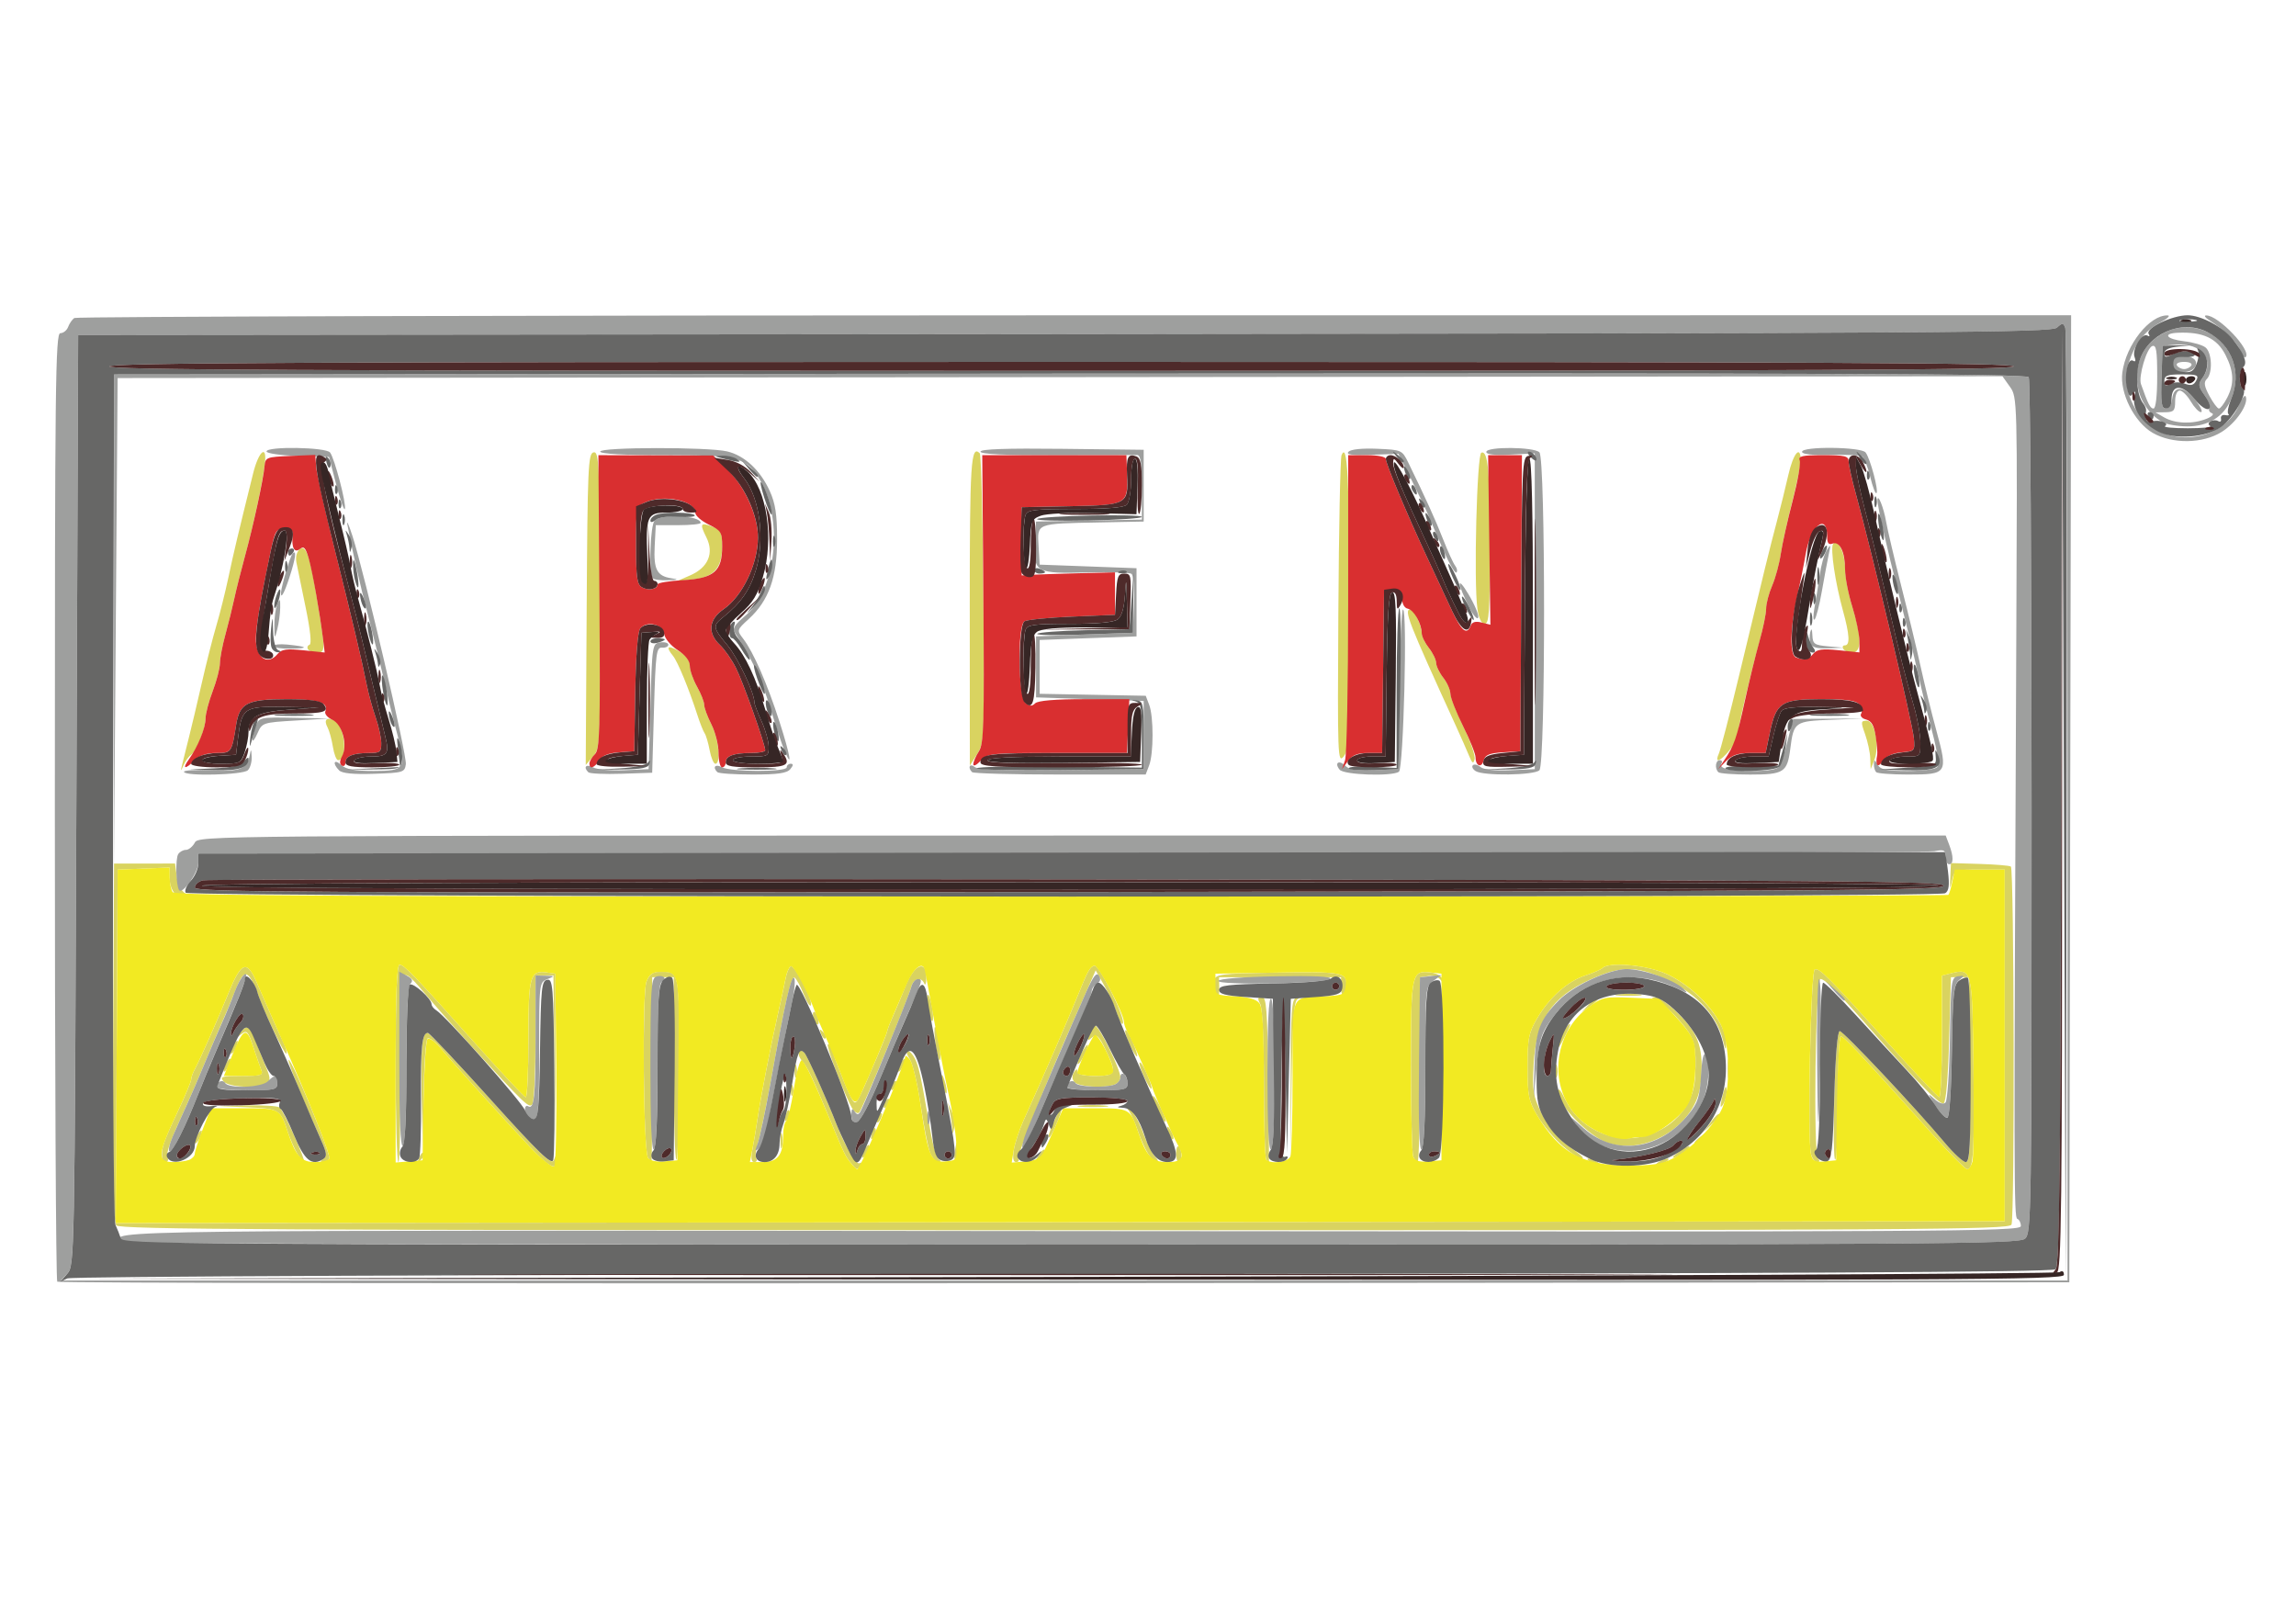 <?xml version="1.0" encoding="UTF-8" standalone="no"?>
<svg
   xmlns:dc="http://purl.org/dc/elements/1.1/"
   xmlns:cc="http://creativecommons.org/ns#"
   xmlns:rdf="http://www.w3.org/1999/02/22-rdf-syntax-ns#"
   xmlns:svg="http://www.w3.org/2000/svg"
   xmlns="http://www.w3.org/2000/svg"
   xmlns:sodipodi="http://sodipodi.sourceforge.net/DTD/sodipodi-0.dtd"
   xmlns:inkscape="http://www.inkscape.org/namespaces/inkscape"
   width="297mm"
   height="210mm"
   viewBox="0 0 297 210"
   version="1.1"
   id="svg8"
   inkscape:version="1.0.2 (e86c870879, 2021-01-15, custom)"
   sodipodi:docname="Logo-1.svg">
  <defs
     id="defs2" />
  <sodipodi:namedview
     id="base"
     pagecolor="#ffffff"
     bordercolor="#666666"
     borderopacity="1.0"
     inkscape:pageopacity="0.0"
     inkscape:pageshadow="2"
     inkscape:zoom="0.49497475"
     inkscape:cx="1128.7287"
     inkscape:cy="675.51176"
     inkscape:document-units="mm"
     inkscape:current-layer="layer1"
     inkscape:document-rotation="0"
     showgrid="false"
     inkscape:window-width="1920"
     inkscape:window-height="1013"
     inkscape:window-x="-9"
     inkscape:window-y="-9"
     inkscape:window-maximized="1" />
  <g
     inkscape:label="Layer 1"
     inkscape:groupmode="layer"
     id="layer1">
    <g
       id="g847"
       transform="matrix(1.754,0,0,1.754,-24.197,-106.142)">
      <path
         style="fill:#d9d360;stroke-width:0.265"
         d="m 22.368,150.867 c -0.216,-0.26 -0.28,-4.023 -0.231,-13.519 l 0.069,-13.158 2.249,-10e-4 2.249,-0.001 0.132,0.976 c 0.093,0.686 0.329,1.084 0.794,1.34 0.634,0.349 0.638,0.365 0.085,0.374 -0.803,0.013 -1.408,-0.678 -1.408,-1.609 v -0.786 l -1.918,0.078 -1.918,0.078 -0.069,13.031 -0.069,13.031 69.654,-0.067 69.654,-0.067 V 137.603 124.638 h -1.849 c -1.839,0 -1.851,0.005 -2.029,0.794 -0.16,0.708 -0.175,0.681 -0.135,-0.242 l 0.045,-1.036 2.106,0.063 c 1.159,0.035 2.2,0.121 2.315,0.192 0.242,0.15 0.289,25.775 0.048,26.402 -0.146,0.38 -6.544,0.419 -69.818,0.419 -58.503,0 -69.705,-0.058 -69.956,-0.361 z m 30.499,-5.798 c -1.876,-1.985 -5.578,-6.079 -6.574,-7.27 -0.396,-0.473 -0.828,-0.794 -0.96,-0.712 -0.132,0.082 -0.267,1.957 -0.299,4.168 l -0.058,4.019 -0.084,-3.704 c -0.085,-3.719 0.019,-4.895 0.433,-4.895 0.123,0 2.226,2.221 4.674,4.935 3.718,4.122 4.483,4.852 4.648,4.432 0.166,-0.424 0.2,-0.433 0.216,-0.056 0.038,0.923 -0.484,0.683 -1.996,-0.917 z m 23.674,1.197 c -0.393,-0.475 -0.514,-0.728 -1.555,-3.241 -1.239,-2.991 -1.648,-3.849 -2.049,-4.301 -0.423,-0.477 -0.247,-1.021 0.187,-0.576 0.205,0.21 1.719,3.586 2.367,5.274 0.6,1.566 1.454,3.011 1.692,2.864 0.156,-0.097 0.191,-0.038 0.083,0.138 -0.245,0.396 -0.27,0.39 -0.723,-0.158 z m 80.027,-1.838 c -5.824,-6.472 -6.777,-7.489 -7.023,-7.489 -0.114,0 -0.206,2.017 -0.206,4.482 0,2.465 -0.089,4.538 -0.198,4.606 -0.109,0.068 -0.139,-2.039 -0.066,-4.681 0.082,-2.974 0.234,-4.804 0.4,-4.804 0.267,0 5.576,5.644 7.778,8.268 0.641,0.764 1.327,1.389 1.525,1.389 0.296,0 0.347,-1.21 0.289,-6.813 l -0.071,-6.813 h -0.661 -0.661 l -0.132,4.609 c -0.084,2.923 -0.236,4.643 -0.415,4.702 -0.294,0.098 -2.101,-1.735 -5.273,-5.348 -2.543,-2.896 -3.47,-3.831 -3.801,-3.831 -0.367,0 -0.543,12.882 -0.181,13.243 0.159,0.158 0.136,0.251 -0.061,0.251 -0.172,0 -0.378,-0.268 -0.458,-0.595 -0.269,-1.101 -0.014,-13.51 0.28,-13.608 0.349,-0.116 1.001,0.539 5.412,5.434 1.965,2.18 3.661,3.973 3.77,3.985 0.109,0.012 0.198,-2 0.198,-4.471 v -4.493 l 0.702,-0.176 c 1.508,-0.378 1.54,-0.244 1.621,6.809 0.074,6.419 0.001,7.644 -0.456,7.644 -0.132,0 -1.171,-1.035 -2.31,-2.301 z m -25.486,1.772 c -0.218,-0.141 -0.278,-0.256 -0.132,-0.256 0.146,0 0.443,0.115 0.661,0.256 0.218,0.141 0.278,0.256 0.132,0.256 -0.146,0 -0.443,-0.115 -0.661,-0.256 z m 5.027,0 c 0.218,-0.141 0.516,-0.256 0.661,-0.256 0.146,0 0.086,0.115 -0.132,0.256 -0.218,0.141 -0.516,0.256 -0.661,0.256 -0.146,0 -0.086,-0.115 0.132,-0.256 z M 25.747,145.87 c -0.063,-0.665 0.101,-1.151 1.115,-3.294 0.568,-1.202 1.033,-2.308 1.033,-2.459 0,-0.15 0.114,-0.48 0.254,-0.733 0.366,-0.663 1.673,-3.612 2.509,-5.665 0.927,-2.276 1.34,-2.439 2.048,-0.812 1.203,2.765 1.606,3.669 1.962,4.406 0.205,0.424 0.317,0.826 0.248,0.895 -0.126,0.126 -1.785,-3.358 -2.138,-4.49 -0.106,-0.338 -0.338,-0.826 -0.516,-1.084 -0.383,-0.554 -0.641,-0.31 -1.195,1.13 -0.196,0.509 -0.62,1.521 -0.943,2.249 -0.323,0.728 -0.905,2.097 -1.293,3.043 -0.388,0.946 -0.952,2.256 -1.253,2.91 -1.229,2.673 -1.55,3.549 -1.422,3.883 0.074,0.193 0.019,0.35 -0.122,0.35 -0.141,0 -0.27,-0.149 -0.288,-0.331 z m 9.988,-0.265 c -0.206,-0.327 -0.531,-1.072 -0.723,-1.654 -0.538,-1.634 -0.633,-1.692 -2.974,-1.788 l -2.159,-0.089 2.117,-0.05 c 1.164,-0.027 2.25,0.038 2.413,0.145 0.287,0.188 2.004,4.031 1.801,4.031 -0.055,0 -0.269,-0.268 -0.475,-0.595 z m 1.907,0.363 c 0.288,-0.183 0.257,-0.44 -0.168,-1.385 -1.382,-3.074 -2.495,-5.819 -2.397,-5.917 0.191,-0.191 3.16,7.019 2.998,7.281 -0.086,0.139 -0.298,0.251 -0.471,0.249 -0.214,-0.003 -0.202,-0.076 0.039,-0.228 z m 5.335,-7.044 c 0,-5.112 0.087,-7.276 0.291,-7.276 0.332,0 1.166,0.87 5.795,6.048 1.819,2.034 3.397,3.709 3.506,3.721 0.109,0.012 0.198,-1.928 0.198,-4.312 0,-4.662 0.112,-5.06 1.375,-4.881 l 0.61,0.086 0.007,6.35 0.007,6.35 -0.078,-6.284 -0.078,-6.284 H 53.951 53.295 l -0.004,4.564 c -0.002,2.51 -0.104,4.721 -0.226,4.913 -0.228,0.36 -0.509,0.094 -4.554,-4.32 -0.934,-1.02 -2.29,-2.547 -3.013,-3.395 -2.402,-2.816 -2.286,-3.079 -2.2,4.971 0.041,3.864 -0.015,7.025 -0.124,7.025 -0.109,-1e-4 -0.198,-3.274 -0.198,-7.276 z m 1.737,6.934 c 0.099,-0.261 0.247,-0.408 0.329,-0.326 0.081,0.082 1.69e-4,0.295 -0.181,0.474 -0.261,0.259 -0.292,0.229 -0.148,-0.148 z m 16.866,0.011 c -0.337,-0.52 -0.435,-12.118 -0.11,-12.965 0.199,-0.519 0.465,-0.728 0.926,-0.728 1.538,0 1.483,-0.258 1.483,7.024 0,3.687 -0.089,6.758 -0.198,6.826 -0.109,0.068 -0.198,-2.932 -0.198,-6.665 v -6.788 h -0.794 -0.794 v 6.813 c 0,3.747 -0.023,6.813 -0.051,6.813 -0.028,-5e-5 -0.147,-0.149 -0.265,-0.331 z m 7.716,-0.661 c 0.107,-0.546 0.281,-1.587 0.387,-2.315 0.222,-1.522 0.96,-5.299 1.527,-7.805 0.214,-0.946 0.452,-2.049 0.529,-2.451 0.077,-0.402 0.241,-0.793 0.365,-0.87 0.271,-0.167 1.638,2.445 1.498,2.863 -0.054,0.162 -0.294,-0.194 -0.533,-0.792 -0.239,-0.598 -0.542,-1.153 -0.674,-1.235 -0.254,-0.157 -0.666,1.641 -1.756,7.643 -0.37,2.037 -0.799,4.09 -0.954,4.563 -0.155,0.472 -0.208,0.978 -0.117,1.124 0.09,0.146 0.023,0.266 -0.15,0.266 -0.222,0 -0.258,-0.293 -0.121,-0.992 z m 13.079,0.265 c -0.152,-0.4 -0.46,-1.972 -0.685,-3.494 -0.224,-1.522 -0.587,-3.04 -0.806,-3.374 -0.219,-0.334 -0.285,-0.607 -0.147,-0.607 0.138,0 0.383,0.268 0.545,0.595 0.283,0.572 0.432,1.271 1.138,5.358 0.176,1.019 0.452,1.94 0.613,2.046 0.202,0.134 0.188,0.196 -0.045,0.198 -0.186,0.002 -0.462,-0.323 -0.614,-0.723 z m 1.846,-0.124 c 0.122,-0.735 0.159,-0.772 0.242,-0.242 0.054,0.344 -0.011,0.735 -0.144,0.868 -0.147,0.147 -0.186,-0.1 -0.098,-0.626 z m 4.34,-0.04 c 0.08,-0.491 0.405,-1.473 0.724,-2.183 1.107,-2.467 1.295,-2.892 2.382,-5.392 0.601,-1.382 1.333,-3.109 1.625,-3.836 0.725,-1.803 0.874,-2.07 1.212,-2.183 0.334,-0.111 2.266,3.788 2.109,4.256 -0.057,0.169 -0.254,-0.148 -0.439,-0.706 -0.185,-0.558 -0.614,-1.505 -0.955,-2.105 l -0.62,-1.091 -0.543,1.245 c -0.299,0.685 -0.794,1.811 -1.101,2.502 -2.073,4.672 -4.182,9.944 -4.057,10.145 0.081,0.132 0.006,0.239 -0.167,0.239 -0.21,0 -0.267,-0.298 -0.17,-0.892 z m 1.803,0.441 c 0.193,-0.321 0.407,-0.526 0.477,-0.457 0.07,0.07 -0.088,0.332 -0.35,0.583 -0.456,0.436 -0.461,0.431 -0.127,-0.127 z m 8.113,-0.144 c -0.213,-0.327 -0.55,-1.072 -0.747,-1.654 -0.198,-0.582 -0.483,-1.237 -0.635,-1.455 -0.228,-0.329 -0.206,-0.343 0.13,-0.082 0.223,0.173 0.624,0.923 0.891,1.666 0.267,0.743 0.659,1.524 0.871,1.735 0.212,0.212 0.271,0.385 0.132,0.385 -0.139,0 -0.428,-0.268 -0.641,-0.595 z m 2.047,-0.041 c 0,-0.35 0.089,-0.581 0.198,-0.514 0.109,0.068 0.198,0.354 0.198,0.636 0,0.282 -0.089,0.514 -0.198,0.514 -0.109,0 -0.198,-0.286 -0.198,-0.636 z m 6.659,0.46 c -0.097,-0.097 -0.176,-2.605 -0.176,-5.574 0,-3.214 -0.111,-5.604 -0.274,-5.909 -0.214,-0.4 -0.187,-0.512 0.123,-0.512 0.339,0 0.408,0.887 0.472,6.086 0.042,3.347 0.066,6.086 0.054,6.085 -0.012,-1.2e-4 -0.101,-0.08 -0.198,-0.177 z m 10.832,-0.242 c -0.088,-0.23 -0.161,-3.252 -0.161,-6.714 0,-6.858 0.034,-7.014 1.485,-6.843 0.398,0.047 0.771,0.264 0.83,0.482 0.085,0.317 0.056,0.325 -0.142,0.043 -0.137,-0.195 -0.533,-0.314 -0.88,-0.265 l -0.632,0.089 v 6.813 c 0,3.747 -0.077,6.813 -0.17,6.813 -0.094,-6e-5 -0.242,-0.188 -0.331,-0.419 z m -40.634,0.022 c 0,-0.146 0.115,-0.443 0.256,-0.661 0.141,-0.218 0.256,-0.278 0.256,-0.132 0,0.146 -0.115,0.443 -0.256,0.661 -0.141,0.218 -0.256,0.278 -0.256,0.132 z M 129.039,145.012 c -0.594,-0.508 -1.419,-1.491 -1.834,-2.183 -0.68,-1.135 -0.754,-1.493 -0.754,-3.64 0,-2.113 0.081,-2.519 0.717,-3.602 0.905,-1.539 2.252,-2.731 3.559,-3.149 0.558,-0.178 1.128,-0.429 1.266,-0.557 0.453,-0.419 2.894,-0.244 4.379,0.315 2.332,0.878 4.81,3.666 4.735,5.328 -0.021,0.47 -0.071,0.42 -0.225,-0.225 -0.495,-2.076 -2.217,-3.796 -4.848,-4.845 -1.797,-0.716 -2.908,-0.646 -5.003,0.313 -2.814,1.288 -3.956,3.007 -4.131,6.219 -0.107,1.965 -0.049,2.322 0.596,3.64 0.42,0.857 1.116,1.755 1.687,2.172 1.383,1.012 1.516,1.137 1.204,1.137 -0.148,0 -0.756,-0.416 -1.35,-0.924 z m 8.128,0.832 c 0,-0.061 0.312,-0.316 0.694,-0.566 0.382,-0.25 0.613,-0.324 0.514,-0.164 -0.189,0.305 -1.208,0.921 -1.208,0.73 z m -28.186,-5.839 c 0.007,-4.925 0.068,-5.815 0.405,-5.907 0.288,-0.079 0.308,-0.045 0.072,0.123 -0.236,0.167 -0.347,1.796 -0.405,5.907 l -0.08,5.676 0.008,-5.799 z m -37.634,4.608 c 0,-0.509 0.054,-0.718 0.121,-0.463 0.067,0.255 0.067,0.671 0,0.926 -0.067,0.255 -0.121,0.046 -0.121,-0.463 z m 60.925,0.137 c -1.31,-0.472 -3.572,-2.766 -3.572,-3.623 1.6e-4,-0.479 0.126,-0.361 0.568,0.531 0.966,1.951 3.279,3.11 5.411,2.712 2.337,-0.437 4.007,-2.212 4.124,-4.387 0.13,-2.402 -0.013,-2.928 -1.152,-4.221 -0.607,-0.689 -1.351,-1.353 -1.654,-1.476 -0.443,-0.179 -0.462,-0.226 -0.093,-0.24 0.252,-0.009 1.048,0.58 1.77,1.31 1.451,1.467 1.786,2.559 1.547,5.048 -0.294,3.059 -4.031,5.396 -6.949,4.345 z m -104.105,-0.005 c 0,-0.146 0.115,-0.443 0.256,-0.661 0.141,-0.218 0.256,-0.278 0.256,-0.132 0,0.146 -0.115,0.443 -0.256,0.661 -0.141,0.218 -0.256,0.278 -0.256,0.132 z m 110.588,0.032 c 0,-0.055 0.208,-0.263 0.463,-0.463 0.42,-0.329 0.429,-0.32 0.1,0.1 -0.346,0.441 -0.563,0.581 -0.563,0.363 z m -60.661,-0.715 c 0.094,-0.358 0.213,-0.478 0.28,-0.28 0.064,0.191 -0.01,0.473 -0.164,0.627 -0.196,0.196 -0.231,0.093 -0.116,-0.347 z m 21.932,0.143 c -0.255,-0.665 -0.18,-0.837 0.132,-0.301 0.154,0.266 0.225,0.539 0.157,0.607 -0.068,0.068 -0.198,-0.07 -0.289,-0.306 z m -8.896,0.087 c 0,-0.285 0.804,-2.061 0.933,-2.061 0.073,0 -0.052,0.44 -0.277,0.979 -0.397,0.949 -0.657,1.378 -0.657,1.082 z m -7.111,-0.606 c -0.022,-0.291 -0.101,-0.827 -0.176,-1.191 l -0.136,-0.661 0.283,0.649 c 0.156,0.357 0.235,0.893 0.176,1.191 -0.105,0.528 -0.109,0.528 -0.147,0.012 z m 55.955,-0.437 c 0.276,-0.386 0.554,-0.651 0.619,-0.588 0.065,0.063 -0.161,0.378 -0.501,0.702 l -0.619,0.588 z M 71.744,142.74 c 0.094,-0.358 0.213,-0.478 0.28,-0.28 0.064,0.191 -0.01,0.473 -0.164,0.627 -0.196,0.196 -0.231,0.093 -0.116,-0.347 z m 6.686,0.301 c 0,-0.137 0.118,-0.322 0.262,-0.411 0.15,-0.093 0.194,0.013 0.104,0.249 -0.176,0.458 -0.366,0.542 -0.366,0.162 z m 20.789,-0.507 c -0.229,-0.443 -0.412,-0.96 -0.406,-1.149 0.006,-0.189 0.243,0.123 0.528,0.693 0.285,0.571 0.467,1.088 0.406,1.149 -0.061,0.061 -0.299,-0.251 -0.528,-0.693 z m -22.553,-0.259 c -0.504,-0.806 -1.962,-4.608 -1.821,-4.748 0.073,-0.073 0.208,0.092 0.3,0.368 0.447,1.345 1.304,3.448 1.528,3.752 0.274,0.372 0.294,0.337 1.738,-3.031 0.447,-1.043 0.813,-1.967 0.813,-2.053 0,-0.086 0.224,-0.662 0.498,-1.279 0.274,-0.617 0.65,-1.519 0.835,-2.004 0.642,-1.68 1.599,-2.063 1.556,-0.623 -0.011,0.392 -0.081,0.563 -0.154,0.381 -0.218,-0.54 -0.81,-0.377 -0.963,0.265 -0.193,0.811 -3.593,9.004 -3.838,9.25 -0.108,0.108 -0.329,-0.017 -0.492,-0.277 z m 2.293,-0.292 c 0,-0.137 0.118,-0.322 0.262,-0.411 0.15,-0.093 0.194,0.013 0.104,0.249 -0.176,0.458 -0.366,0.542 -0.366,0.162 z m 14.48,0.058 c 0.47,-0.058 1.303,-0.059 1.852,-0.002 0.549,0.057 0.165,0.105 -0.854,0.106 -1.019,0.001 -1.468,-0.046 -0.998,-0.104 z m 47.329,-0.47 c 0.218,-0.973 0.369,-1.184 0.364,-0.507 -0.002,0.279 -0.125,0.686 -0.273,0.904 -0.196,0.29 -0.221,0.183 -0.091,-0.397 z m -68.647,-0.661 c 0,-0.364 0.06,-0.513 0.133,-0.331 0.073,0.182 0.073,0.48 0,0.661 -0.073,0.182 -0.133,0.033 -0.133,-0.331 z M 83.358,140.767 c -0.091,-0.236 -0.155,-0.629 -0.142,-0.871 0.013,-0.243 0.128,-0.09 0.256,0.339 0.249,0.835 0.161,1.248 -0.114,0.532 z m -3.869,-0.106 c 0,-0.137 0.118,-0.322 0.262,-0.411 0.15,-0.093 0.194,0.013 0.104,0.249 -0.176,0.458 -0.366,0.542 -0.366,0.162 z m 18.689,-0.713 c -0.251,-0.526 -0.398,-1.013 -0.328,-1.084 0.07,-0.07 0.315,0.32 0.544,0.867 0.54,1.292 0.375,1.457 -0.216,0.216 z m -67.902,0.301 c -0.287,-0.346 -0.116,-0.397 1.319,-0.397 1.464,0 1.628,-0.052 1.463,-0.463 -0.102,-0.255 -0.371,-1.028 -0.597,-1.719 -0.358,-1.09 -0.468,-1.212 -0.836,-0.926 -0.374,0.292 -0.381,0.277 -0.062,-0.13 0.452,-0.576 0.675,-0.441 1.085,0.653 0.178,0.476 0.514,1.321 0.745,1.878 0.364,0.874 0.369,1.045 0.041,1.253 -0.626,0.396 -2.79,0.295 -3.158,-0.148 z m 62.754,0.057 c -0.179,-0.215 -0.192,-0.482 -0.036,-0.728 0.167,-0.264 0.247,-0.282 0.249,-0.057 0.003,0.22 0.447,0.331 1.327,0.331 1.543,0 1.612,-0.184 0.745,-1.969 -0.486,-1 -0.641,-1.138 -0.976,-0.867 -0.332,0.27 -0.368,0.243 -0.216,-0.162 0.1,-0.267 0.182,-0.534 0.182,-0.595 0,-0.061 0.117,-0.111 0.259,-0.111 0.29,0 1.857,3.204 1.857,3.797 0,0.209 -0.188,0.452 -0.419,0.54 -0.747,0.286 -2.684,0.17 -2.974,-0.179 z m 48.179,-0.983 c 0,-0.655 0.052,-0.923 0.115,-0.595 0.063,0.327 0.063,0.863 0,1.191 -0.063,0.327 -0.115,0.059 -0.115,-0.595 z m -68.812,0.132 c 0.005,-0.437 0.065,-0.583 0.132,-0.326 0.067,0.257 0.063,0.615 -0.01,0.794 -0.072,0.179 -0.127,-0.032 -0.122,-0.468 z m 56.092,0 c 0.005,-0.437 0.065,-0.583 0.132,-0.326 0.067,0.257 0.063,0.615 -0.01,0.794 -0.072,0.179 -0.127,-0.032 -0.122,-0.468 z m -98.204,0 c 0,-0.146 0.115,-0.443 0.256,-0.661 0.141,-0.218 0.256,-0.278 0.256,-0.132 0,0.146 -0.115,0.443 -0.256,0.661 -0.141,0.218 -0.256,0.278 -0.256,0.132 z m 49.742,0 c 0,-0.146 0.115,-0.443 0.256,-0.661 0.141,-0.218 0.256,-0.278 0.256,-0.132 0,0.146 -0.115,0.443 -0.256,0.661 -0.141,0.218 -0.256,0.278 -0.256,0.132 z m 13.24,-0.529 c 0,-0.146 0.17,-0.562 0.378,-0.926 0.208,-0.364 0.378,-0.542 0.378,-0.397 0,0.146 -0.17,0.562 -0.378,0.926 -0.208,0.364 -0.378,0.542 -0.378,0.397 z M 82.808,137.59 c -0.101,-0.675 -0.13,-1.281 -0.064,-1.347 0.066,-0.066 0.203,0.432 0.304,1.107 0.101,0.675 0.13,1.281 0.064,1.347 -0.066,0.066 -0.203,-0.432 -0.304,-1.107 z m 14.312,-0.024 c -0.251,-0.526 -0.398,-1.013 -0.328,-1.084 0.07,-0.07 0.315,0.32 0.544,0.867 0.54,1.292 0.375,1.457 -0.216,0.216 z m -66.306,0.565 c 0,-0.146 0.115,-0.443 0.256,-0.661 0.141,-0.218 0.256,-0.278 0.256,-0.132 0,0.146 -0.115,0.443 -0.256,0.661 -0.141,0.218 -0.256,0.278 -0.256,0.132 z m 98.016,-0.926 c 0.106,-0.364 0.365,-0.84 0.573,-1.058 0.276,-0.288 0.257,-0.143 -0.069,0.529 -0.573,1.182 -0.75,1.367 -0.504,0.529 z m -54.483,-0.452 c -0.144,-0.377 -0.113,-0.407 0.148,-0.148 0.181,0.179 0.262,0.393 0.181,0.474 -0.081,0.082 -0.229,-0.065 -0.329,-0.326 z m -0.52,-1.03 c -0.094,-0.245 -0.112,-0.506 -0.039,-0.578 0.073,-0.073 0.209,0.069 0.303,0.314 0.094,0.245 0.112,0.506 0.039,0.578 -0.073,0.073 -0.209,-0.069 -0.303,-0.314 z m 8.426,-0.753 c -0.1,-0.531 -0.122,-1.025 -0.049,-1.098 0.073,-0.073 0.214,0.302 0.313,0.833 0.1,0.531 0.122,1.025 0.049,1.098 -0.073,0.073 -0.214,-0.302 -0.313,-0.833 z m 48.757,-0.425 c 0.323,-0.34 0.639,-0.566 0.702,-0.501 0.062,0.065 -0.202,0.343 -0.588,0.619 l -0.702,0.501 z m -27.606,-0.897 c -0.081,-0.21 -0.105,-0.597 -0.054,-0.86 0.083,-0.434 0.486,-0.486 4.322,-0.554 4.98,-0.089 5.421,-0.019 5.421,0.859 0,0.352 -0.093,0.698 -0.207,0.769 -0.114,0.07 -0.203,-0.19 -0.198,-0.58 l 0.009,-0.708 h -4.498 -4.498 l 0.01,0.728 c 0.012,0.809 -0.086,0.919 -0.306,0.346 z m 29.735,0.19 c 0.476,-0.059 1.19,-0.058 1.587,0.003 0.398,0.06 0.008,0.109 -0.865,0.107 -0.873,-0.002 -1.198,-0.051 -0.723,-0.11 z M 27.243,116.832 c 0.086,-0.364 0.309,-1.257 0.495,-1.984 0.186,-0.728 0.608,-2.514 0.939,-3.969 0.331,-1.455 0.814,-3.36 1.074,-4.233 0.26,-0.873 0.662,-2.48 0.893,-3.572 0.379,-1.794 0.709,-3.179 1.82,-7.656 0.404,-1.628 1.024,-2.171 0.871,-0.763 -0.14,1.283 -0.841,4.553 -1.465,6.832 -0.299,1.091 -0.658,2.52 -0.798,3.175 -0.14,0.655 -0.435,1.845 -0.655,2.646 -0.22,0.8 -0.402,1.753 -0.404,2.117 -0.002,0.364 -0.241,1.288 -0.532,2.053 -0.291,0.766 -0.529,1.674 -0.529,2.018 0,0.754 -0.673,2.437 -1.073,2.684 -0.158,0.098 -0.401,0.433 -0.541,0.746 -0.23,0.515 -0.239,0.507 -0.096,-0.093 z M 151.725,116.436 c -0.016,-0.437 -0.188,-1.24 -0.382,-1.786 -0.326,-0.913 -0.316,-0.992 0.128,-0.992 0.596,0 0.955,1.901 0.549,2.91 l -0.266,0.661 z M 57.062,105.437 c 0.063,-10.477 0.108,-11.491 0.51,-11.568 0.406,-0.078 0.444,0.795 0.473,10.858 0.031,10.674 0.018,10.959 -0.51,11.568 l -0.542,0.625 z m 9.071,10.404 c -0.102,-0.546 -0.269,-1.111 -0.371,-1.257 -0.102,-0.146 -0.339,-0.741 -0.527,-1.323 -0.627,-1.943 -1.46,-3.964 -1.807,-4.386 -0.571,-0.695 -0.388,-0.83 0.451,-0.334 0.508,0.3 0.794,0.683 0.794,1.065 0,0.328 0.238,1.02 0.529,1.539 0.291,0.518 0.529,1.122 0.529,1.341 0,0.22 0.238,0.866 0.529,1.437 0.537,1.052 0.724,2.91 0.294,2.91 -0.129,0 -0.319,-0.446 -0.421,-0.992 z M 85.314,105.537 c -0.004,-10.938 0.08,-12.256 0.741,-11.596 0.099,0.099 0.218,4.94 0.264,10.757 0.08,10.277 0.067,10.6 -0.459,11.421 l -0.541,0.845 -0.004,-11.428 z m 27.183,0.13 c 0.037,-6.156 0.143,-11.371 0.235,-11.589 0.432,-1.026 0.572,1.635 0.597,11.282 0.024,9.492 -0.012,10.403 -0.437,10.928 -0.442,0.547 -0.46,0.075 -0.395,-10.62 z m 9.633,10.557 c -0.168,-0.407 -0.588,-1.36 -0.934,-2.117 -3.549,-7.764 -3.897,-8.652 -3.385,-8.652 0.27,0 0.836,1.19 0.836,1.757 0,0.225 0.238,0.712 0.529,1.082 0.291,0.37 0.532,0.865 0.535,1.1 0.003,0.235 0.239,0.725 0.523,1.089 0.285,0.364 0.52,0.885 0.523,1.158 0.003,0.273 0.432,1.371 0.953,2.439 0.521,1.068 0.897,2.155 0.835,2.414 -0.089,0.376 -0.173,0.322 -0.416,-0.269 z m -83.786,-0.649 c -0.087,-0.546 -0.264,-1.188 -0.393,-1.427 -0.306,-0.567 -0.052,-0.802 0.532,-0.489 0.769,0.412 0.979,2.908 0.244,2.908 -0.123,0 -0.296,-0.446 -0.383,-0.992 z m 102.206,0.529 c 0.124,-0.255 0.796,-2.844 1.495,-5.755 1.898,-7.909 2.252,-9.35 2.789,-11.377 0.27,-1.019 0.65,-2.558 0.845,-3.42 0.358,-1.584 0.889,-2.25 0.917,-1.147 0.008,0.329 -0.275,1.73 -0.629,3.112 -0.354,1.382 -0.731,3.109 -0.838,3.836 -0.107,0.728 -0.394,1.784 -0.637,2.347 -0.244,0.563 -0.443,1.318 -0.443,1.676 0,0.359 -0.235,1.505 -0.522,2.547 -0.714,2.593 -1.595,6.4 -1.595,6.89 0,0.405 -1.098,1.753 -1.429,1.753 -0.098,0 -0.076,-0.208 0.048,-0.463 z M 36.508,108.388 c -0.082,-0.133 -0.03,-0.282 0.115,-0.331 0.165,-0.055 0.058,-1.088 -0.283,-2.735 -0.301,-1.455 -0.609,-2.95 -0.682,-3.322 -0.081,-0.407 0.016,-0.801 0.244,-0.99 0.449,-0.372 0.749,0.492 1.269,3.651 0.631,3.835 0.632,3.969 0.029,3.969 -0.298,0 -0.609,-0.109 -0.691,-0.242 z m 113.228,-0.023 c -0.09,-0.146 -0.037,-0.265 0.117,-0.265 0.393,0 0.349,-0.784 -0.145,-2.567 -0.567,-2.045 -0.939,-4.561 -0.725,-4.907 0.315,-0.509 0.885,0.659 0.885,1.812 0,0.614 0.237,1.871 0.526,2.794 0.699,2.229 0.705,3.397 0.019,3.397 -0.282,0 -0.587,-0.119 -0.677,-0.265 z m -26.984,-2.977 c -0.279,-1.94 -0.038,-11.388 0.292,-11.498 0.497,-0.165 0.63,1.342 0.63,7.099 0,4.629 -0.062,5.523 -0.381,5.523 -0.246,0 -0.438,-0.397 -0.542,-1.124 z m -58.038,-2.456 c 1.312,-0.576 1.755,-1.633 1.174,-2.798 -0.509,-1.02 -0.445,-1.126 0.467,-0.779 0.609,0.232 0.698,0.415 0.698,1.433 0,1.587 -0.604,2.284 -2.119,2.443 l -1.188,0.125 z"
         id="path861" />
      <path
         style="fill:#f2ea22;stroke-width:0.265"
         d="m 22.402,137.669 0.069,-13.031 1.918,-0.078 1.918,-0.078 0.004,0.739 c 0.002,0.407 0.1,0.89 0.217,1.075 0.171,0.27 13.017,0.334 65.527,0.328 35.923,-0.004 65.366,-0.06 65.43,-0.124 0.064,-0.064 0.197,-0.509 0.295,-0.99 l 0.179,-0.873 h 1.841 1.841 v 12.965 12.965 l -69.654,0.067 -69.654,0.067 0.069,-13.031 z m 32.418,1.635 -0.071,-6.994 -0.61,-0.086 c -1.262,-0.179 -1.375,0.219 -1.375,4.881 0,2.383 -0.089,4.324 -0.198,4.312 -0.109,-0.012 -1.687,-1.686 -3.506,-3.721 -4.629,-5.177 -5.463,-6.048 -5.795,-6.048 -0.204,0 -0.291,2.169 -0.291,7.292 v 7.292 l 0.992,-0.082 0.992,-0.082 0.073,-4.359 c 0.04,-2.398 0.172,-4.459 0.294,-4.58 0.121,-0.121 0.55,0.173 0.953,0.655 1.011,1.209 4.705,5.294 6.599,7.297 0.863,0.913 1.668,1.56 1.79,1.438 0.122,-0.122 0.19,-3.369 0.151,-7.215 z m 22.925,6.037 c 1.216,-2.675 2.801,-6.568 2.801,-6.88 0,-0.173 0.165,-0.08 0.366,0.207 0.201,0.287 0.55,1.772 0.775,3.3 0.569,3.858 0.757,4.288 1.836,4.184 0.855,-0.082 0.86,-0.09 0.792,-1.406 -0.037,-0.728 -0.293,-2.335 -0.568,-3.572 -0.275,-1.237 -0.763,-3.737 -1.086,-5.556 -0.323,-1.819 -0.628,-3.454 -0.679,-3.634 -0.17,-0.597 -0.834,-0.053 -1.306,1.069 -0.256,0.61 -0.688,1.614 -0.959,2.23 -0.271,0.617 -0.493,1.192 -0.493,1.279 0,0.148 -1.223,3.069 -1.963,4.687 -0.41,0.897 -0.592,0.704 -1.446,-1.531 -0.334,-0.873 -0.85,-2.123 -1.146,-2.778 -0.296,-0.655 -0.625,-1.429 -0.73,-1.72 -0.568,-1.574 -1.631,-3.58 -1.832,-3.456 -0.127,0.078 -0.293,0.471 -0.37,0.873 -0.077,0.402 -0.315,1.505 -0.529,2.451 -0.566,2.506 -1.305,6.283 -1.527,7.805 -0.106,0.728 -0.28,1.769 -0.387,2.315 l -0.194,0.992 h 0.951 c 1.103,0 1.499,-0.516 1.499,-1.951 0,-0.51 0.099,-0.989 0.22,-1.064 0.121,-0.075 0.378,-1.149 0.57,-2.387 0.193,-1.238 0.458,-2.185 0.589,-2.103 0.238,0.147 0.917,1.576 2.057,4.331 1.037,2.506 1.162,2.766 1.555,3.241 0.211,0.255 0.426,0.463 0.478,0.463 0.052,0 0.379,-0.625 0.726,-1.389 z m 81.518,0.794 c 0.08,-0.327 0.112,-3.499 0.071,-7.049 -0.081,-7.053 -0.113,-7.188 -1.621,-6.809 l -0.702,0.176 v 4.493 c 0,2.471 -0.089,4.483 -0.198,4.471 -0.109,-0.012 -1.806,-1.805 -3.77,-3.985 -4.411,-4.894 -5.064,-5.55 -5.412,-5.434 -0.297,0.099 -0.548,12.512 -0.276,13.624 0.124,0.505 0.297,0.597 1.001,0.529 l 0.851,-0.082 0.072,-4.564 c 0.04,-2.51 0.162,-4.564 0.273,-4.564 0.239,0 1.224,1.051 7.017,7.489 1.139,1.266 2.178,2.301 2.31,2.301 0.132,0 0.305,-0.268 0.385,-0.595 z m -22.075,-0.209 c 1.325,-0.676 3.055,-2.438 3.611,-3.677 0.647,-1.443 0.578,-4.889 -0.125,-6.234 -0.825,-1.578 -2.646,-3.195 -4.301,-3.818 -1.485,-0.559 -3.926,-0.735 -4.379,-0.315 -0.138,0.128 -0.708,0.379 -1.266,0.557 -1.307,0.418 -2.655,1.61 -3.559,3.149 -0.637,1.083 -0.717,1.489 -0.717,3.602 0,2.12 0.079,2.513 0.719,3.58 1.643,2.74 3.317,3.67 6.634,3.685 1.834,0.008 2.549,-0.104 3.384,-0.53 z m -4.814,-1.67 c -1.514,-0.551 -2.526,-1.406 -3.122,-2.637 -1.132,-2.338 -0.418,-5.266 1.659,-6.811 1.041,-0.774 1.201,-0.811 3.179,-0.726 l 2.082,0.089 1.291,1.404 c 1.006,1.094 1.303,1.619 1.343,2.378 0.103,1.918 -0.091,3.273 -0.582,4.082 -0.59,0.971 -2.49,2.314 -3.28,2.32 -0.306,0.002 -0.794,0.059 -1.085,0.127 -0.291,0.068 -0.96,-0.033 -1.486,-0.225 z m -104.634,1.785 c 0.23,-0.088 0.419,-0.292 0.419,-0.453 0,-0.161 0.267,-0.981 0.594,-1.824 l 0.594,-1.532 h 2.416 c 2.646,0 2.69,0.023 3.248,1.72 0.59,1.793 0.996,2.249 2.001,2.249 0.497,0 0.975,-0.115 1.062,-0.256 0.128,-0.208 -1.545,-4.421 -3.42,-8.608 -0.475,-1.06 -1.282,-2.893 -1.95,-4.43 -0.708,-1.628 -1.121,-1.464 -2.048,0.812 -0.836,2.052 -2.142,5.002 -2.509,5.665 -0.14,0.253 -0.254,0.583 -0.254,0.733 0,0.15 -0.465,1.257 -1.033,2.459 -1.444,3.053 -1.493,3.625 -0.311,3.625 0.425,0 0.96,-0.072 1.191,-0.161 z m 3.122,-7.578 c 0.872,-2.173 1.106,-2.291 1.594,-0.806 0.229,0.698 0.5,1.478 0.602,1.732 0.163,0.408 0.009,0.463 -1.284,0.463 h -1.469 z m 32.954,0.878 c 0.076,-7.253 0.095,-7.15 -1.334,-7.158 -0.559,-0.003 -0.801,0.17 -1.014,0.724 -0.33,0.86 -0.224,12.448 0.119,12.979 0.135,0.209 0.606,0.313 1.191,0.265 l 0.968,-0.081 z m 26.97,6.067 c 0.182,-0.364 0.575,-1.227 0.873,-1.918 l 0.543,-1.257 h 2.341 c 2.563,0 2.609,0.025 3.184,1.72 0.624,1.839 1.018,2.249 2.163,2.249 1.084,0 1.29,-0.338 0.768,-1.26 -0.331,-0.584 -1.856,-4.005 -1.856,-4.164 0,-0.158 -1.525,-3.579 -1.856,-4.164 -0.143,-0.253 -0.26,-0.583 -0.26,-0.735 0,-0.61 -1.911,-4.254 -2.183,-4.163 -0.339,0.113 -0.487,0.379 -1.212,2.183 -0.293,0.728 -1.024,2.454 -1.625,3.836 -1.087,2.5 -1.275,2.925 -2.382,5.392 -0.319,0.71 -0.646,1.7 -0.727,2.201 l -0.148,0.91 1.024,-0.084 c 0.781,-0.064 1.102,-0.241 1.354,-0.746 z m 2.46,-5.787 c 0,-0.364 1.05,-2.643 1.284,-2.788 0.237,-0.146 1.362,2.025 1.362,2.629 0,0.291 -0.334,0.39 -1.323,0.39 -0.728,0 -1.323,-0.104 -1.323,-0.231 z m 15.714,6.162 c 0.088,-0.23 0.161,-2.907 0.161,-5.948 0,-6.296 -0.246,-5.723 2.514,-5.867 1.222,-0.064 1.329,-0.124 1.406,-0.788 0.112,-0.972 -0.253,-1.036 -5.375,-0.945 l -4.233,0.076 v 0.794 c 0,0.776 0.032,0.795 1.455,0.871 0.973,0.051 1.565,0.222 1.786,0.514 0.24,0.317 0.331,1.938 0.331,5.898 0,3.004 0.079,5.541 0.176,5.638 0.347,0.347 1.62,0.174 1.78,-0.242 z m 11.141,-6.593 v -6.879 l -0.744,-0.085 c -1.475,-0.169 -1.505,-0.029 -1.505,6.843 0,3.463 0.075,6.491 0.166,6.728 0.12,0.313 0.43,0.41 1.124,0.352 l 0.959,-0.08 z"
         id="path859" />
      <path
         style="fill:#9e9f9e;stroke-width:0.265"
         d="m 18.017,155.021 c -0.097,-0.097 -0.177,-15.873 -0.177,-35.058 0,-31.147 0.043,-34.881 0.405,-34.881 0.223,0 0.482,-0.208 0.576,-0.463 0.094,-0.255 0.299,-0.55 0.455,-0.657 0.156,-0.107 33.354,-0.196 73.773,-0.198 l 73.489,-0.004 -0.067,35.653 -0.067,35.653 -74.105,0.067 c -40.758,0.037 -74.185,-0.013 -74.282,-0.11 z M 166.272,120.029 c 0,-19.197 -0.074,-35.097 -0.165,-35.333 -0.149,-0.388 -0.209,-0.39 -0.616,-0.022 -0.403,0.365 -8.098,0.415 -73.191,0.474 l -72.74,0.067 -0.132,34.302 c -0.128,33.261 -0.148,34.319 -0.636,34.859 l -0.504,0.557 h 73.992 73.992 z M 22.779,152.11 c -0.901,-0.901 -1.992,-0.889 69.938,-0.818 65.291,0.064 70.115,0.038 70.115,-0.372 0,-0.243 -0.117,-0.481 -0.26,-0.529 -0.258,-0.087 -0.262,-2.567 -0.075,-43.434 0.078,-17.021 0.074,-17.158 -0.473,-17.926 l -0.551,-0.774 -69.501,0.067 -69.501,0.067 -0.136,17.992 -0.136,17.992 0.004,-18.124 0.004,-18.124 70.5,-0.06 c 55.436,-0.047 70.544,0.009 70.706,0.265 0.113,0.178 0.208,14.445 0.21,31.703 0.004,30.066 -0.016,31.397 -0.48,31.816 -0.448,0.405 -5.709,0.438 -70.335,0.438 -38.418,0 -69.931,-0.079 -70.028,-0.176 z m 3.767,-7.827 c 0.267,-0.618 0.731,-1.66 1.032,-2.315 0.301,-0.655 0.865,-1.965 1.253,-2.91 0.388,-0.946 0.974,-2.315 1.302,-3.043 0.328,-0.728 0.76,-1.777 0.958,-2.332 0.199,-0.555 0.513,-1.135 0.699,-1.289 0.4,-0.332 0.069,0.639 -1.324,3.885 -1.212,2.825 -1.368,3.198 -2.042,4.895 -0.996,2.507 -1.859,4.233 -2.116,4.233 -0.136,0 -0.029,-0.506 0.237,-1.124 z m 35.215,-5.218 c 0,-5.501 0.056,-6.395 0.408,-6.531 0.225,-0.086 0.492,-0.066 0.595,0.044 0.103,0.111 0.038,0.254 -0.144,0.319 -0.251,0.09 -0.331,1.567 -0.331,6.166 0,3.746 -0.101,6.11 -0.265,6.211 -0.174,0.107 -0.265,-2.028 -0.265,-6.21 z m 7.903,5.792 c 0.143,-0.352 0.571,-2.366 0.951,-4.476 1.072,-5.949 1.529,-7.98 1.745,-7.751 0.109,0.116 0.027,0.984 -0.183,1.93 -0.334,1.504 -1.412,6.979 -1.862,9.455 -0.086,0.471 -0.326,0.997 -0.533,1.169 -0.319,0.264 -0.337,0.214 -0.118,-0.327 z m 37.605,-5.138 c 0,-3.746 0.091,-5.663 0.265,-5.556 0.162,0.1 0.265,2.247 0.265,5.556 0,3.31 -0.102,5.456 -0.265,5.556 -0.173,0.107 -0.265,-1.81 -0.265,-5.556 z m 11.174,-0.709 0.071,-6.435 0.794,-0.083 0.794,-0.083 -0.595,0.428 c -0.587,0.422 -0.595,0.512 -0.595,6.351 0,3.733 -0.1,5.984 -0.269,6.089 -0.181,0.112 -0.246,-1.953 -0.198,-6.268 z m 13.289,5.9 c -0.588,-0.267 -1.294,-0.83 -1.569,-1.251 l -0.499,-0.765 0.97,0.849 c 2.311,2.022 5.558,1.573 7.688,-1.062 0.7,-0.866 0.829,-1.269 0.92,-2.875 0.067,-1.188 0.189,-1.736 0.334,-1.506 0.387,0.611 0.251,2.423 -0.266,3.536 -1.374,2.96 -4.784,4.344 -7.578,3.074 z m -88.492,-6.243 v -6.507 l 0.558,0.298 c 0.408,0.218 0.479,0.377 0.265,0.591 -0.196,0.196 -0.293,2.191 -0.293,6.045 0,3.549 -0.101,5.815 -0.265,5.916 -0.174,0.107 -0.265,-2.073 -0.265,-6.344 z m 46.282,5.219 c 0.576,-1.445 3.345,-7.911 4.384,-10.237 0.519,-1.162 0.763,-1.474 0.936,-1.194 0.155,0.25 0.103,0.451 -0.151,0.593 -0.212,0.118 -0.385,0.376 -0.385,0.573 0,0.197 -0.637,1.768 -1.416,3.493 -0.779,1.724 -1.875,4.236 -2.435,5.582 -0.561,1.346 -1.113,2.447 -1.226,2.447 -0.114,0 0.019,-0.566 0.294,-1.257 z m 58.283,-4.895 c -0.03,-3.456 0.035,-6.284 0.145,-6.284 0.109,-2.1e-4 0.168,1.875 0.13,4.167 -0.126,7.712 -0.221,8.44 -0.275,2.117 z m -65.619,3.903 c 0.005,-0.437 0.065,-0.583 0.132,-0.326 0.067,0.257 0.063,0.615 -0.01,0.794 -0.072,0.179 -0.127,-0.032 -0.122,-0.468 z m -5.604,-0.179 c 0.003,-0.446 0.067,-0.516 0.232,-0.256 0.16,0.253 0.281,0.272 0.41,0.063 0.316,-0.511 3.624,-8.595 3.772,-9.22 0.078,-0.327 0.305,-0.595 0.503,-0.595 0.377,0 0.337,0.126 -0.973,3.043 -0.261,0.582 -1.07,2.487 -1.798,4.233 -0.793,1.904 -1.488,3.209 -1.737,3.261 -0.282,0.058 -0.413,-0.11 -0.41,-0.529 z m -23.905,0.135 c -0.265,-0.265 -0.212,-0.935 0.06,-0.767 0.451,0.279 0.557,-0.707 0.557,-5.164 v -4.476 l 0.728,0.017 c 0.699,0.016 0.705,0.026 0.132,0.256 -0.588,0.236 -0.595,0.3 -0.595,5.275 0,4.02 -0.071,5.036 -0.353,5.036 -0.194,0 -0.432,-0.079 -0.529,-0.176 z m 103.841,-0.828 c -0.586,-0.918 -0.589,-0.948 -0.06,-0.47 0.358,0.322 0.658,0.417 0.817,0.258 0.138,-0.138 0.284,-2.271 0.324,-4.74 0.069,-4.256 0.1,-4.492 0.602,-4.568 0.493,-0.075 0.498,-0.055 0.072,0.286 -0.398,0.319 -0.466,0.994 -0.529,5.214 -0.044,2.942 -0.176,4.878 -0.337,4.924 -0.146,0.042 -0.546,-0.365 -0.89,-0.904 z m -29.562,-2.832 c 0.067,-2.632 0.383,-3.492 1.802,-4.911 1.011,-1.011 3.242,-2.097 4.716,-2.294 1.092,-0.146 3.717,0.704 4.488,1.453 0.344,0.334 0.29,0.333 -0.397,-0.004 -3.314,-1.629 -6.919,-0.899 -9.045,1.833 -1.065,1.368 -1.19,1.735 -1.423,4.189 l -0.201,2.117 0.061,-2.381 z m -97.209,1.471 c 0,-0.383 0.472,-0.587 0.659,-0.285 0.263,0.425 2.686,0.326 3.14,-0.128 0.532,-0.532 0.699,-0.5 0.699,0.132 0,0.488 -0.176,0.529 -2.249,0.529 -1.237,0 -2.249,-0.112 -2.249,-0.249 z m 62.706,0 c 0,-0.383 0.472,-0.587 0.659,-0.285 0.181,0.292 2.214,0.368 2.891,0.108 0.23,-0.088 0.419,-0.333 0.419,-0.545 0,-0.211 0.119,-0.311 0.265,-0.221 0.146,0.09 0.265,0.395 0.265,0.677 0,0.468 -0.199,0.514 -2.249,0.514 -1.237,0 -2.249,-0.112 -2.249,-0.249 z m 56.601,-7.093 -0.641,-0.728 0.728,0.641 c 0.68,0.6 0.849,0.814 0.641,0.814 -0.047,0 -0.375,-0.327 -0.728,-0.728 z m -45.401,-0.728 c 0.052,-0.157 1.792,-0.294 4.294,-0.338 2.731,-0.048 4.115,0.017 3.947,0.185 -0.353,0.353 -8.357,0.501 -8.241,0.153 z m -76.655,-6.699 c -0.226,-0.366 -0.272,-2.302 -0.063,-2.641 0.108,-0.175 0.364,-0.318 0.568,-0.318 0.205,0 0.499,-0.238 0.655,-0.529 0.282,-0.527 0.554,-0.529 64.706,-0.529 h 64.423 l 0.258,0.679 c 0.331,0.871 0.329,1.438 -0.007,1.438 -0.146,0 -0.265,-0.253 -0.265,-0.562 0,-0.489 -0.108,-0.541 -0.827,-0.397 -0.455,0.091 -29.446,0.165 -64.426,0.165 h -63.599 v 0.689 c 0,0.717 -1.189,2.388 -1.425,2.005 z m 0.367,-8.718 c 0,-0.112 0.895,-0.158 1.988,-0.103 2.125,0.107 2.659,-0.099 2.855,-1.102 0.099,-0.508 0.116,-0.496 0.148,0.099 0.02,0.371 -0.107,0.818 -0.281,0.992 -0.351,0.351 -4.71,0.457 -4.71,0.114 z m 11.439,-0.105 c -0.521,-0.521 -0.378,-0.879 0.157,-0.394 0.356,0.322 0.988,0.438 2.39,0.438 2.32,0 2.435,-0.171 1.765,-2.621 -0.263,-0.959 -0.691,-2.697 -0.952,-3.861 -0.261,-1.164 -0.786,-3.307 -1.167,-4.763 -0.658,-2.514 -1.258,-5.137 -1.576,-6.879 -0.08,-0.437 0.086,-0.079 0.367,0.794 0.894,2.774 4.03,16.183 3.938,16.836 -0.084,0.596 -0.198,0.631 -2.341,0.703 -1.526,0.051 -2.358,-0.03 -2.58,-0.251 z m 18.38,0.141 c -0.393,-0.393 -0.161,-0.632 0.348,-0.36 0.294,0.157 1.336,0.251 2.315,0.208 l 1.781,-0.078 0.132,-4.63 c 0.13,-4.554 0.142,-4.632 0.728,-4.715 0.327,-0.046 0.595,0.03 0.595,0.169 0,0.139 -0.208,0.237 -0.463,0.217 -0.42,-0.033 -0.475,0.392 -0.595,4.593 l -0.132,4.63 -2.261,0.076 c -1.244,0.042 -2.345,-0.008 -2.447,-0.11 z m 9.515,-0.01 c -0.377,-0.377 -0.15,-0.622 0.335,-0.362 0.662,0.354 4.78,0.362 4.78,0.009 0,-0.146 0.134,-0.265 0.297,-0.265 0.205,0 0.195,0.123 -0.032,0.397 -0.249,0.3 -0.923,0.397 -2.766,0.397 -1.34,0 -2.516,-0.079 -2.613,-0.176 z m 18.785,0 c -0.34,-0.34 -0.173,-0.679 0.188,-0.38 0.255,0.212 2.174,0.281 6.416,0.231 l 6.052,-0.071 v -2.514 -2.514 l -3.969,-0.132 -3.969,-0.132 v -2.249 -2.249 l 3.572,-0.132 3.572,-0.132 0.078,-2.094 c 0.046,-1.244 -0.033,-2.162 -0.196,-2.263 -0.151,-0.093 -1.597,-0.136 -3.214,-0.095 -3.819,0.097 -3.991,0.003 -3.89,-2.113 l 0.078,-1.638 3.903,-0.073 3.903,-0.073 v -2.374 c 0,-1.718 -0.091,-2.377 -0.331,-2.384 -0.182,-0.005 -2.861,-0.001 -5.953,0.009 -3.775,0.013 -5.622,-0.073 -5.622,-0.26 0,-0.189 1.933,-0.256 6.019,-0.208 l 6.019,0.071 v 2.646 2.646 l -3.307,0.065 c -4.648,0.091 -4.542,0.05 -4.445,1.73 l 0.08,1.381 3.572,0.132 3.572,0.132 v 2.514 2.514 l -3.572,0.132 -3.572,0.132 v 1.984 1.984 l 3.912,0.073 3.912,0.073 0.255,0.672 c 0.331,0.87 0.329,3.584 -0.003,4.456 l -0.258,0.679 h -6.312 c -3.472,0 -6.392,-0.079 -6.489,-0.176 z M 112.596,117.271 c -0.422,-0.508 -0.05,-0.756 0.424,-0.282 0.29,0.29 0.865,0.375 2.151,0.318 l 1.756,-0.077 0.071,-5.887 c 0.039,-3.238 0.159,-5.887 0.266,-5.887 0.335,0 0.04,11.749 -0.301,11.968 -0.548,0.353 -4.049,0.231 -4.368,-0.153 z m 10.027,0.101 c -0.214,-0.135 -0.306,-0.329 -0.205,-0.431 0.101,-0.101 0.355,-0.043 0.564,0.131 0.235,0.195 1.067,0.285 2.189,0.236 l 1.81,-0.079 V 105.588 93.946 l -1.786,0.09 c -1.169,0.059 -1.786,-0.009 -1.786,-0.198 0,-0.405 3.508,-0.379 3.916,0.029 0.457,0.457 0.457,22.985 0,23.442 -0.378,0.378 -4.125,0.428 -4.702,0.063 z m 17.896,0.078 c -0.277,-0.277 -0.206,-0.882 0.104,-0.882 0.154,0 0.214,0.107 0.134,0.237 -0.231,0.374 0.549,0.557 2.37,0.557 1.055,0 1.762,-0.123 1.897,-0.331 0.118,-0.182 0.393,-1.045 0.611,-1.918 l 0.397,-1.587 2.646,-0.016 2.646,-0.016 -2.443,0.092 c -2.731,0.103 -2.801,0.152 -3.053,2.134 -0.222,1.747 -0.472,1.908 -2.958,1.908 -1.195,0 -2.252,-0.079 -2.349,-0.176 z m 11.642,0 c -0.097,-0.097 -0.173,-0.365 -0.168,-0.595 0.007,-0.355 0.049,-0.348 0.278,0.044 0.218,0.374 0.64,0.463 2.188,0.463 1.055,0 2.038,-0.12 2.184,-0.266 0.178,-0.178 0.055,-1.073 -0.373,-2.712 -0.352,-1.345 -0.851,-3.399 -1.109,-4.563 -0.259,-1.164 -0.852,-3.605 -1.318,-5.424 -0.916,-3.57 -1.598,-6.587 -1.585,-7.011 0.017,-0.542 0.46,0.567 0.634,1.587 0.1,0.582 0.604,2.725 1.121,4.762 0.517,2.037 1.161,4.716 1.431,5.953 0.27,1.237 0.794,3.366 1.166,4.731 0.853,3.136 0.806,3.207 -2.1,3.207 -1.195,0 -2.252,-0.079 -2.349,-0.176 z m -80.529,-1.624 c -0.165,-0.392 -0.626,-1.785 -1.024,-3.095 -0.632,-2.079 -1.493,-3.917 -2.567,-5.481 -0.264,-0.384 -0.145,-0.596 0.773,-1.381 2.335,-1.999 2.778,-7.494 0.828,-10.274 -0.965,-1.376 -1.6,-1.517 -6.808,-1.517 -3.007,0 -4.776,-0.098 -4.776,-0.265 0,-0.334 7.925,-0.347 9.356,-0.015 1.281,0.297 2.452,1.384 3.151,2.925 0.415,0.916 0.54,1.74 0.54,3.572 0,2.789 -0.61,4.503 -2.082,5.852 -0.897,0.822 -0.901,0.835 -0.423,1.458 0.761,0.991 1.777,3.316 2.686,6.142 0.8,2.489 0.984,3.59 0.348,2.079 z m -39.218,-0.762 c -0.012,-0.172 0.095,-0.619 0.237,-0.992 0.255,-0.67 0.292,-0.678 2.844,-0.628 l 2.586,0.051 -2.474,0.148 c -2.44,0.146 -2.479,0.159 -2.823,0.942 -0.192,0.437 -0.358,0.653 -0.37,0.48 z m 1.566,-6.909 c 0,-0.116 0.446,-0.167 0.992,-0.113 1.536,0.152 1.648,0.281 0.265,0.304 -0.691,0.011 -1.257,-0.074 -1.257,-0.191 z m 113.343,-0.17 c -0.081,-0.21 -0.091,-0.597 -0.022,-0.86 0.083,-0.32 0.134,-0.242 0.155,0.234 0.028,0.64 0.145,0.723 1.155,0.814 l 1.124,0.101 -1.133,0.046 c -0.775,0.032 -1.179,-0.074 -1.279,-0.335 z M 34.03,106.646 c -0.007,-0.582 0.09,-1.296 0.215,-1.587 0.193,-0.448 0.225,-0.408 0.215,0.265 -0.007,0.437 -0.104,1.151 -0.215,1.587 -0.193,0.759 -0.203,0.747 -0.215,-0.265 z m 88.132,-1.323 c -0.903,-1.78 -0.951,-2.467 -0.069,-0.992 0.457,0.764 0.78,1.538 0.718,1.72 -0.062,0.182 -0.354,-0.146 -0.649,-0.728 z m 25.45,0 c 0.108,-0.582 0.279,-1.654 0.38,-2.381 0.102,-0.728 0.334,-1.561 0.518,-1.852 0.3,-0.476 0.316,-0.45 0.161,0.265 -0.095,0.437 -0.324,1.66 -0.509,2.719 -0.185,1.059 -0.428,2.011 -0.541,2.117 -0.112,0.105 -0.116,-0.285 -0.009,-0.867 z M 34.521,104.199 c 0.029,-0.497 0.688,-2.706 0.857,-2.876 0.309,-0.309 0.217,0.376 -0.238,1.768 -0.383,1.172 -0.651,1.651 -0.619,1.108 z m 27.417,-1.036 c -0.313,-0.313 -0.194,-3.934 0.141,-4.269 0.513,-0.513 3.386,-0.366 3.387,0.174 2.64e-4,0.094 -0.744,0.17 -1.654,0.17 h -1.654 l -0.08,1.544 c -0.089,1.716 0.165,2.208 1.224,2.37 0.574,0.088 0.528,0.116 -0.24,0.148 -0.521,0.022 -1.027,-0.04 -1.124,-0.137 z m 58.353,-1.968 c -0.412,-0.93 -0.894,-2.049 -1.07,-2.485 -0.176,-0.437 -0.765,-1.68 -1.307,-2.763 l -0.986,-1.969 -1.984,0.069 c -1.458,0.051 -1.907,-0.009 -1.694,-0.226 0.175,-0.178 1.019,-0.264 2.117,-0.216 1.795,0.078 1.833,0.095 2.28,1.005 1.259,2.57 2.022,4.249 2.584,5.689 0.341,0.873 0.737,1.739 0.879,1.925 0.142,0.185 0.185,0.411 0.095,0.501 -0.09,0.09 -0.501,-0.597 -0.914,-1.528 z m -81.693,-4.924 -0.536,-2.06 -2.305,-0.076 c -1.268,-0.042 -2.305,-0.191 -2.305,-0.331 0,-0.392 4.382,-0.321 4.686,0.076 0.333,0.435 1.214,3.797 1.091,4.164 -0.052,0.157 -0.337,-0.641 -0.631,-1.774 z M 151.723,95.679 c -0.177,-0.736 -0.445,-1.414 -0.595,-1.508 -0.151,-0.093 -1.211,-0.145 -2.355,-0.115 -1.328,0.035 -2.08,-0.047 -2.08,-0.226 0,-0.418 4.363,-0.372 4.689,0.049 0.341,0.441 0.977,2.822 0.801,2.998 -0.076,0.076 -0.283,-0.463 -0.46,-1.199 z m 20.824,-3.251 c -1.347,-0.781 -2.435,-2.944 -2.233,-4.443 0.276,-2.057 2.014,-4.25 3.339,-4.214 0.233,0.006 -0.013,0.242 -0.547,0.525 -1.116,0.59 -1.857,1.542 -2.328,2.992 -0.448,1.381 0.048,3.125 1.222,4.3 1.997,1.997 5.834,1.338 6.907,-1.187 0.223,-0.524 0.455,-0.812 0.515,-0.64 0.204,0.578 -0.722,1.934 -1.776,2.599 -1.393,0.879 -3.647,0.91 -5.099,0.068 z m 0.736,-0.784 c -2.276,-1.297 -2.563,-4.631 -0.531,-6.181 3.113,-2.375 7.113,0.835 5.588,4.484 -0.542,1.297 -1.705,2.017 -3.246,2.007 -0.705,-0.004 -1.52,-0.144 -1.811,-0.31 z m 3.224,-0.243 c 0.419,-0.166 0.599,-0.35 0.412,-0.419 -0.183,-0.068 -0.265,-0.233 -0.182,-0.367 0.083,-0.134 -0.084,-0.573 -0.37,-0.975 -0.456,-0.641 -0.475,-0.794 -0.149,-1.239 0.959,-1.312 -0.063,-2.628 -1.923,-2.475 l -1.012,0.083 -0.076,2.315 c -0.063,1.897 -0.006,2.315 0.313,2.315 0.228,0 0.424,-0.301 0.473,-0.728 0.116,-1.008 0.904,-0.948 1.737,0.132 0.365,0.473 0.536,0.86 0.38,0.86 -0.156,0 -0.495,-0.357 -0.752,-0.794 -0.258,-0.437 -0.622,-0.794 -0.809,-0.794 -0.201,0 -0.34,0.324 -0.34,0.794 0,0.687 -0.098,0.795 -0.728,0.803 l -0.728,0.009 0.661,0.378 c 0.803,0.459 2.086,0.501 3.092,0.101 z m -2.467,-3.805 c -0.241,-0.627 0.286,-1.02 1.093,-0.818 0.47,0.118 0.67,0.323 0.612,0.629 -0.117,0.619 -1.483,0.77 -1.706,0.189 z m 1.36,-0.132 c 0.093,-0.151 -0.135,-0.265 -0.529,-0.265 -0.394,0 -0.622,0.114 -0.529,0.265 0.09,0.146 0.328,0.265 0.529,0.265 0.201,0 0.439,-0.119 0.529,-0.265 z m -2.514,0.802 c 0,-1.924 -0.07,-2.346 -0.37,-2.231 -0.407,0.156 -1.024,2.242 -0.827,2.799 0.524,1.484 0.688,1.805 0.926,1.805 0.165,0 0.271,-0.929 0.271,-2.373 z m 5.153,1.592 c 0.54,-1.045 0.509,-1.945 -0.112,-3.161 -0.636,-1.247 -1.661,-1.726 -3.52,-1.646 -1.159,0.05 -0.842,0.479 0.463,0.626 0.655,0.074 1.369,0.282 1.587,0.464 0.471,0.391 0.527,1.881 0.087,2.321 -0.237,0.237 -0.192,0.53 0.192,1.244 0.276,0.513 0.592,0.933 0.7,0.933 0.109,0 0.379,-0.351 0.601,-0.781 z m 0.963,-3.506 c -0.234,-0.615 -1.171,-1.526 -2.31,-2.247 -0.274,-0.173 -0.367,-0.322 -0.207,-0.331 0.891,-0.048 3.402,2.596 2.922,3.076 -0.086,0.086 -0.269,-0.138 -0.406,-0.499 z"
         id="path857" />
      <path
         style="fill:#d92f30;stroke-width:0.265"
         d="m 27.728,116.502 c 0.655,-0.913 1.225,-2.311 1.225,-3.006 0,-0.344 0.238,-1.253 0.529,-2.018 0.291,-0.766 0.531,-1.69 0.532,-2.053 0.002,-0.364 0.183,-1.316 0.404,-2.117 0.22,-0.8 0.515,-1.991 0.655,-2.646 0.14,-0.655 0.499,-2.084 0.798,-3.175 0.615,-2.245 1.348,-5.624 1.435,-6.615 0.055,-0.628 0.15,-0.665 1.899,-0.738 l 1.841,-0.077 0.064,0.87 c 0.035,0.479 0.6,3.014 1.254,5.633 1.355,5.423 2.139,8.727 2.478,10.451 0.129,0.655 0.422,1.726 0.651,2.381 0.229,0.655 0.419,1.518 0.421,1.918 0.004,0.653 -0.089,0.728 -0.901,0.728 -1.177,0 -1.741,0.229 -1.741,0.705 0,0.211 -0.119,0.31 -0.265,0.22 -0.176,-0.109 -0.172,-0.337 0.011,-0.681 0.437,-0.816 0.028,-2.355 -0.716,-2.694 -0.351,-0.16 -0.583,-0.434 -0.516,-0.608 0.257,-0.669 -0.508,-0.911 -2.874,-0.911 -2.896,0 -3.453,0.288 -3.706,1.917 -0.311,2.003 -0.347,2.052 -1.477,2.052 -0.688,0 -1.22,0.179 -1.57,0.529 -0.71,0.71 -0.961,0.672 -0.431,-0.066 z m 6.543,-7.771 c 0.286,-0.344 0.662,-0.396 1.912,-0.266 l 1.557,0.163 -0.122,-0.991 c -0.235,-1.915 -0.778,-4.97 -1.058,-5.95 -0.223,-0.78 -0.357,-0.928 -0.634,-0.698 -0.406,0.337 -0.644,-0.08 -0.548,-0.958 0.044,-0.403 -0.099,-0.529 -0.604,-0.529 -0.594,0 -0.696,0.161 -1,1.588 -0.719,3.369 -1.098,5.593 -1.107,6.496 -0.014,1.426 0.856,2.047 1.604,1.146 z m 22.993,8.082 c 0,-0.156 0.184,-0.467 0.408,-0.691 0.357,-0.357 0.398,-1.764 0.331,-11.226 l -0.077,-10.818 4.233,0.012 4.233,0.012 1.125,1.112 c 1.227,1.213 2.185,3.388 2.178,4.945 -0.008,1.948 -1.152,4.328 -2.535,5.275 -1.099,0.753 -1.204,1.76 -0.274,2.633 0.345,0.324 0.878,1.089 1.186,1.7 0.526,1.045 2.156,5.634 2.156,6.07 0,0.11 -0.467,0.201 -1.037,0.201 -1.293,0 -1.874,0.214 -1.874,0.69 0,0.203 -0.119,0.369 -0.265,0.369 -0.146,0 -0.265,-0.481 -0.265,-1.069 0,-0.588 -0.238,-1.536 -0.529,-2.106 -0.291,-0.57 -0.529,-1.217 -0.529,-1.437 0,-0.22 -0.238,-0.823 -0.529,-1.341 -0.291,-0.518 -0.531,-1.206 -0.532,-1.529 -0.002,-0.376 -0.329,-0.798 -0.906,-1.172 -0.505,-0.327 -0.941,-0.852 -0.989,-1.191 -0.101,-0.713 -1.274,-0.981 -1.755,-0.402 -0.191,0.23 -0.328,1.952 -0.374,4.71 l -0.073,4.347 -1.132,0.082 c -0.773,0.056 -1.234,0.245 -1.453,0.595 -0.35,0.561 -0.723,0.679 -0.723,0.23 z m 5.027,-13.209 c 0,-0.114 0.848,-0.254 1.884,-0.313 2.271,-0.128 2.879,-0.651 2.879,-2.474 0,-1.054 -0.074,-1.176 -0.992,-1.624 -0.546,-0.267 -0.992,-0.66 -0.992,-0.874 0,-0.894 -2.34,-1.375 -3.692,-0.759 -0.662,0.301 -0.674,0.359 -0.674,3.162 0,2.405 0.07,2.894 0.447,3.105 0.468,0.262 1.14,0.131 1.14,-0.222 z m 23.283,13.268 c 0,-0.178 0.186,-0.608 0.413,-0.955 0.361,-0.551 0.403,-1.973 0.331,-11.236 l -0.083,-10.605 5.316,1.51e-4 5.316,1.51e-4 0.047,1.331 c 0.082,2.319 0.034,2.348 -4.136,2.432 l -3.633,0.074 v 2.514 2.514 l 0.794,-0.047 c 0.437,-0.026 1.984,-0.076 3.44,-0.112 l 2.646,-0.065 v 1.567 1.567 l -3.175,0.132 c -1.746,0.073 -3.324,0.229 -3.506,0.346 -0.523,0.338 -0.455,5.571 0.077,6.013 0.309,0.257 0.482,0.264 0.714,0.032 0.199,-0.199 1.465,-0.306 3.627,-0.307 l 3.321,-5.3e-4 -0.087,1.985 -0.087,1.985 h -5.128 c -4.935,0 -5.149,0.022 -5.668,0.579 -0.297,0.318 -0.539,0.433 -0.539,0.255 z m 27.418,-0.305 c 0.125,-0.364 0.228,-5.573 0.229,-11.576 l 0.002,-10.914 1.389,7.3e-5 c 0.815,4.2e-5 1.389,0.118 1.389,0.285 0,0.353 1.563,4.078 3.046,7.256 0.611,1.31 1.429,3.066 1.819,3.903 0.713,1.532 1.11,1.854 1.389,1.126 0.104,-0.271 0.356,-0.344 0.803,-0.231 l 0.652,0.164 -0.084,-6.251 -0.084,-6.251 1.248,2.5e-4 1.248,2.51e-4 -0.058,10.914 -0.058,10.914 -1.286,0.082 c -1.007,0.064 -1.315,0.192 -1.419,0.592 -0.156,0.596 -0.602,0.428 -0.603,-0.227 -1.4e-4,-0.246 -0.415,-1.281 -0.922,-2.299 -0.507,-1.019 -0.926,-2.09 -0.932,-2.381 -0.006,-0.291 -0.243,-0.827 -0.528,-1.191 -0.285,-0.364 -0.52,-0.854 -0.523,-1.089 -0.003,-0.235 -0.244,-0.73 -0.535,-1.1 -0.291,-0.37 -0.529,-0.857 -0.529,-1.082 0,-0.697 -0.582,-1.728 -1.024,-1.813 -0.249,-0.048 -0.423,-0.351 -0.426,-0.74 -0.004,-0.525 -0.139,-0.659 -0.667,-0.659 h -0.661 l -0.071,6.019 -0.071,6.019 h -1.038 c -0.769,0 -1.153,0.154 -1.48,0.595 l -0.442,0.595 z m 27.966,0 c 0.73,-1.072 0.907,-1.582 1.517,-4.366 0.319,-1.455 0.803,-3.433 1.075,-4.394 0.273,-0.962 0.496,-2.048 0.496,-2.415 0,-0.367 0.199,-1.128 0.443,-1.691 0.244,-0.563 0.531,-1.62 0.637,-2.347 0.107,-0.728 0.499,-2.485 0.871,-3.905 0.372,-1.42 0.608,-2.759 0.525,-2.977 -0.126,-0.327 0.17,-0.395 1.729,-0.395 1.615,0 1.88,0.065 1.88,0.463 -5.3e-4,0.255 0.229,1.296 0.511,2.315 1.213,4.391 4.203,16.984 4.303,18.124 0.079,0.895 0.049,0.929 -0.907,1.008 -0.649,0.054 -1.126,0.278 -1.389,0.654 -0.379,0.541 -0.57,0.325 -0.411,-0.468 0.029,-0.143 -0.022,-0.756 -0.113,-1.361 -0.121,-0.809 -0.309,-1.138 -0.709,-1.243 -0.313,-0.082 -0.467,-0.267 -0.362,-0.436 0.1,-0.162 0.038,-0.467 -0.138,-0.679 -0.238,-0.287 -0.951,-0.385 -2.801,-0.385 -2.962,0 -3.333,0.243 -3.799,2.49 l -0.307,1.479 h -1.162 c -0.854,0 -1.318,0.158 -1.751,0.595 l -0.589,0.595 z m 6.554,-7.837 c 0.284,-0.343 0.662,-0.396 1.884,-0.269 l 1.529,0.16 -0.003,-0.856 c -0.002,-0.471 -0.24,-1.611 -0.529,-2.533 -0.289,-0.922 -0.526,-2.151 -0.526,-2.729 0,-1.292 -0.399,-2.109 -0.93,-1.905 -0.284,0.109 -0.393,-0.036 -0.393,-0.523 0,-1.782 -1.216,-0.797 -1.579,1.279 -0.153,0.873 -0.453,2.361 -0.667,3.307 -0.484,2.141 -0.516,4.142 -0.069,4.323 0.603,0.243 0.924,0.18 1.283,-0.253 z"
         id="path855" />
      <path
         style="fill:#676766;stroke-width:0.265"
         d="m 18.767,154.42 c 0.522,-0.593 0.531,-1.075 0.661,-34.904 l 0.132,-34.302 72.74,-0.067 c 65.093,-0.06 72.787,-0.109 73.191,-0.474 0.407,-0.368 0.467,-0.366 0.616,0.022 0.091,0.236 0.136,16.166 0.1,35.399 l -0.065,34.97 -0.135,-35.057 -0.135,-35.057 -0.065,34.43 c -0.053,28.499 -0.126,34.481 -0.421,34.726 -0.261,0.216 -19.962,0.314 -73.223,0.363 -43.613,0.04 -73.079,0.165 -73.396,0.31 l -0.529,0.243 z m 144.376,-2.572 c 0.464,-0.42 0.484,-1.751 0.48,-31.816 -0.002,-17.258 -0.097,-31.524 -0.21,-31.703 -0.162,-0.255 -15.269,-0.312 -70.706,-0.265 l -70.5,0.06 -0.071,31.089 c -0.043,18.701 0.027,31.299 0.174,31.618 0.135,0.291 0.312,0.738 0.393,0.992 0.14,0.439 3.709,0.463 70.052,0.463 64.675,0 69.94,-0.033 70.387,-0.438 z M 49.997,141.609 c -2.447,-2.713 -4.538,-4.933 -4.648,-4.933 -0.432,0 -0.54,1.05 -0.507,4.929 0.019,2.221 -0.043,4.164 -0.138,4.317 -0.262,0.424 -1.195,0.332 -1.375,-0.136 -0.088,-0.228 -0.024,-0.55 0.141,-0.714 0.205,-0.205 0.3,-2.12 0.3,-6.052 0,-3.285 0.106,-5.818 0.247,-5.905 0.264,-0.163 1.605,1.042 1.605,1.444 0,0.132 0.157,0.335 0.349,0.451 0.694,0.42 6.294,6.735 6.535,7.368 0.136,0.357 0.426,0.649 0.644,0.649 0.338,0 0.409,-0.769 0.47,-5.09 0.064,-4.564 0.119,-5.099 0.526,-5.177 0.417,-0.08 0.46,0.435 0.529,6.347 0.041,3.539 0.007,6.659 -0.077,6.935 -0.122,0.4 -1.048,-0.492 -4.601,-4.432 z m 26.313,3.611 c -0.34,-0.697 -0.709,-1.505 -0.82,-1.796 -0.647,-1.688 -2.162,-5.064 -2.367,-5.274 -0.39,-0.401 -0.525,-0.062 -0.905,2.269 -0.198,1.216 -0.489,2.547 -0.646,2.956 -0.157,0.41 -0.286,1.07 -0.286,1.468 0,0.829 -0.427,1.359 -1.096,1.359 -0.666,0 -0.87,-0.492 -0.417,-1.009 0.215,-0.245 0.648,-1.816 0.962,-3.489 0.314,-1.673 0.737,-3.817 0.94,-4.763 0.204,-0.946 0.451,-2.137 0.551,-2.646 0.099,-0.509 0.242,-1.03 0.317,-1.156 0.225,-0.38 4.035,8.768 4.035,9.687 0,0.317 0.153,0.472 0.414,0.418 0.248,-0.051 0.943,-1.356 1.737,-3.261 0.727,-1.746 1.541,-3.651 1.808,-4.233 0.267,-0.582 0.63,-1.444 0.808,-1.915 0.396,-1.053 0.693,-0.918 0.865,0.392 0.072,0.547 0.39,2.304 0.708,3.904 1.325,6.668 1.451,7.53 1.15,7.83 -0.161,0.161 -0.527,0.217 -0.814,0.126 -0.417,-0.132 -0.559,-0.497 -0.704,-1.812 -0.1,-0.906 -0.364,-2.539 -0.586,-3.631 -0.565,-2.774 -1.092,-3.335 -1.675,-1.786 -0.519,1.379 -0.706,1.833 -1.391,3.373 -0.356,0.8 -0.867,1.991 -1.135,2.646 -0.705,1.722 -0.772,1.738 -1.452,0.341 z m 7.676,0.452 c 0,-0.146 -0.119,-0.265 -0.265,-0.265 -0.146,0 -0.265,0.119 -0.265,0.265 0,0.146 0.119,0.265 0.265,0.265 0.146,0 0.265,-0.119 0.265,-0.265 z m -6.595,-0.794 c 0.135,0 0.241,-0.268 0.236,-0.595 -0.009,-0.588 -0.014,-0.587 -0.387,0.066 -0.208,0.364 -0.369,0.84 -0.357,1.058 0.015,0.277 0.058,0.257 0.142,-0.066 0.067,-0.255 0.231,-0.463 0.366,-0.463 z m -5.818,-2.5 c 0.133,-0.138 0.232,-0.853 0.219,-1.587 -0.02,-1.169 -0.051,-1.242 -0.249,-0.582 -0.124,0.415 -0.285,1.427 -0.357,2.249 -0.072,0.822 -0.069,1.197 0.007,0.833 0.076,-0.364 0.247,-0.775 0.38,-0.913 z m 11.802,-0.609 c -0.067,-0.255 -0.121,-0.046 -0.121,0.463 0,0.509 0.054,0.718 0.121,0.463 0.067,-0.255 0.067,-0.671 0,-0.926 z m -4.243,-1.375 c -0.067,-0.247 -0.123,-0.173 -0.142,0.185 -0.017,0.327 -0.15,0.595 -0.295,0.595 -0.146,0 -0.26,0.327 -0.254,0.728 0.01,0.715 0.017,0.712 0.406,-0.185 0.218,-0.502 0.346,-1.097 0.285,-1.323 z m -6.73,-2.659 c 0.064,-0.437 0.018,-0.794 -0.102,-0.794 -0.12,0 -0.219,0.357 -0.219,0.794 0,0.437 0.046,0.794 0.102,0.794 0.056,0 0.155,-0.357 0.219,-0.794 z m 8.401,-0.91 c 0.005,-0.137 -0.165,-0.018 -0.379,0.265 -0.214,0.282 -0.388,0.692 -0.387,0.91 0.001,0.417 0.75,-0.731 0.767,-1.175 z m 1.508,0.051 c -0.073,-0.182 -0.133,-0.033 -0.133,0.331 0,0.364 0.06,0.513 0.133,0.331 0.073,-0.182 0.073,-0.48 0,-0.661 z m 48.729,9.085 c -1.67,-0.835 -2.577,-1.606 -3.262,-2.776 -0.548,-0.935 -0.662,-1.474 -0.662,-3.118 0,-2.326 0.317,-3.409 1.403,-4.8 1.666,-2.133 4.236,-3.094 6.823,-2.55 3.48,0.731 5.373,2.626 5.694,5.699 0.341,3.264 -1.239,6.076 -4.194,7.463 -1.612,0.757 -4.375,0.796 -5.802,0.083 z m 5.502,-0.266 c 0.601,-0.273 1.173,-0.627 1.272,-0.788 0.259,-0.419 -0.258,-0.361 -0.615,0.069 -0.292,0.351 -2.39,0.869 -4.263,1.051 -0.509,0.05 -0.152,0.107 0.794,0.127 1.181,0.025 2.062,-0.119 2.812,-0.459 z m -0.488,-0.697 c 2.056,-0.858 3.744,-3.19 3.756,-5.19 0.009,-1.43 -0.862,-3.21 -2.227,-4.556 -0.947,-0.934 -1.464,-1.227 -2.417,-1.369 -3.4,-0.51 -5.886,1.077 -6.464,4.126 -0.369,1.945 -0.081,3.348 1.025,4.993 1.497,2.226 3.934,2.996 6.327,1.997 z m 4.27,-3.129 c -0.014,-0.386 -0.067,-0.437 -0.168,-0.164 -0.081,0.218 -0.548,0.893 -1.037,1.5 -1.23,1.523 -1.101,1.8 0.179,0.384 0.576,-0.637 1.038,-1.411 1.027,-1.72 z m -12.15,-2.376 c 0,-0.198 0.061,-0.942 0.135,-1.654 0.134,-1.289 0.133,-1.291 -0.253,-0.5 -0.445,0.912 -0.538,2.514 -0.147,2.514 0.146,0 0.265,-0.162 0.265,-0.36 z m 1.949,-4.557 c 0.417,-0.367 0.681,-0.744 0.587,-0.838 -0.094,-0.094 -0.552,0.21 -1.018,0.675 -0.999,0.999 -0.665,1.126 0.431,0.163 z m 4.93,-1.698 c 0,-0.146 -0.588,-0.265 -1.307,-0.265 -0.719,0 -1.381,0.119 -1.471,0.265 -0.102,0.164 0.394,0.265 1.307,0.265 0.809,0 1.471,-0.119 1.471,-0.265 z M 26.144,145.886 c -0.107,-0.173 -0.053,-0.362 0.12,-0.42 0.325,-0.108 1.159,-1.765 2.159,-4.292 0.317,-0.8 0.858,-2.11 1.204,-2.91 1.723,-3.996 2.237,-5.275 2.237,-5.567 0,-0.546 0.722,0.217 0.908,0.959 0.091,0.364 0.621,1.639 1.177,2.833 0.556,1.194 1.459,3.243 2.007,4.552 0.548,1.31 1.231,2.904 1.518,3.542 0.425,0.946 0.457,1.203 0.168,1.391 -0.849,0.552 -1.393,0.11 -2.165,-1.758 -0.421,-1.019 -0.864,-1.89 -0.984,-1.935 -0.12,-0.046 -0.151,-0.258 -0.069,-0.472 0.127,-0.33 -0.282,-0.378 -2.705,-0.314 -1.808,0.048 -2.891,0.184 -2.953,0.371 -0.061,0.184 0.182,0.263 0.64,0.208 0.406,-0.049 0.532,-0.025 0.279,0.053 -0.443,0.136 -1.526,2.193 -1.526,2.897 0,0.889 -1.581,1.564 -2.016,0.861 z m 1.492,-0.353 c 0.184,-0.222 0.261,-0.477 0.171,-0.567 -0.192,-0.192 -0.97,0.4 -0.97,0.738 0,0.364 0.431,0.272 0.799,-0.171 z m 9.713,-0.021 c -0.088,-0.088 -0.316,-0.097 -0.507,-0.021 -0.211,0.085 -0.148,0.147 0.16,0.16 0.279,0.011 0.435,-0.051 0.347,-0.139 z m -9.008,-2.536 c -0.084,-0.211 -0.147,-0.148 -0.16,0.16 -0.011,0.279 0.051,0.435 0.139,0.347 0.088,-0.088 0.097,-0.316 0.021,-0.507 z m 5.905,-2.596 c 0,-0.291 -0.121,-0.529 -0.269,-0.529 -0.148,0 -0.446,-0.417 -0.661,-0.926 -0.216,-0.509 -0.575,-1.354 -0.797,-1.878 -0.612,-1.44 -0.849,-1.13 -2.696,3.531 -0.099,0.249 0.431,0.331 2.146,0.331 2.101,0 2.277,-0.041 2.277,-0.529 z m -4.323,-1.389 c -0.073,-0.182 -0.133,-0.033 -0.133,0.331 0,0.364 0.06,0.513 0.133,0.331 0.073,-0.182 0.073,-0.48 0,-0.661 z m 0.535,-1.042 c -0.084,-0.211 -0.147,-0.148 -0.16,0.16 -0.011,0.279 0.051,0.435 0.139,0.347 0.088,-0.088 0.097,-0.316 0.021,-0.507 z m 1.055,-2.018 c 0.196,-0.196 0.284,-0.475 0.194,-0.62 -0.173,-0.279 -0.915,0.953 -0.88,1.46 0.011,0.165 0.09,0.124 0.175,-0.092 0.085,-0.216 0.314,-0.553 0.511,-0.749 z m 30.377,9.997 c -0.103,-0.167 -0.055,-0.435 0.107,-0.597 0.199,-0.199 0.294,-2.22 0.294,-6.214 0,-5.017 0.063,-5.982 0.414,-6.333 0.262,-0.262 0.506,-0.322 0.666,-0.162 0.15,0.15 0.224,2.916 0.181,6.849 l -0.071,6.597 -0.703,0.081 c -0.386,0.045 -0.787,-0.055 -0.89,-0.221 z m 1.41,-0.505 c 0.066,-0.198 -0.033,-0.298 -0.232,-0.232 -0.191,0.064 -0.399,0.272 -0.463,0.463 -0.066,0.198 0.033,0.298 0.232,0.232 0.191,-0.064 0.399,-0.272 0.463,-0.463 z m 25.557,0.472 c -0.104,-0.168 -0.003,-0.441 0.224,-0.607 0.227,-0.166 0.909,-1.487 1.514,-2.936 0.606,-1.449 1.68,-3.944 2.386,-5.545 0.707,-1.601 1.349,-3.119 1.428,-3.373 0.079,-0.255 0.252,-0.463 0.386,-0.463 0.305,0 0.957,0.984 1.226,1.852 0.267,0.862 2.573,6.206 3.75,8.69 0.961,2.028 0.989,2.687 0.117,2.687 -0.705,0 -1.246,-0.594 -1.623,-1.784 -0.469,-1.48 -0.992,-2.182 -1.652,-2.216 -0.448,-0.023 -0.478,-0.06 -0.126,-0.152 0.255,-0.067 0.463,-0.231 0.463,-0.366 0,-0.135 -1.186,-0.245 -2.637,-0.245 -2.402,0 -2.663,0.049 -2.932,0.552 -0.162,0.303 -0.229,0.618 -0.148,0.699 0.081,0.081 0.223,-0.048 0.314,-0.287 0.092,-0.239 0.422,-0.427 0.734,-0.418 l 0.567,0.017 -0.561,0.227 c -0.309,0.125 -0.65,0.564 -0.758,0.975 -0.177,0.676 -0.216,0.697 -0.392,0.22 -0.183,-0.496 -0.208,-0.488 -0.401,0.132 -0.113,0.364 -0.442,0.996 -0.729,1.404 -0.594,0.843 -0.448,1.236 0.256,0.684 0.427,-0.335 0.436,-0.326 0.106,0.095 -0.413,0.527 -1.233,0.612 -1.514,0.158 z m 11.27,-0.224 c 0,-0.146 -0.186,-0.265 -0.412,-0.265 -0.227,0 -0.339,0.119 -0.249,0.265 0.09,0.146 0.276,0.265 0.412,0.265 0.137,0 0.249,-0.119 0.249,-0.265 z m -3.175,-5.276 c 0,-0.282 -0.106,-0.579 -0.236,-0.659 -0.13,-0.08 -0.61,-0.921 -1.066,-1.868 -0.457,-0.947 -0.924,-1.722 -1.039,-1.722 -0.167,0 -0.877,1.529 -2.113,4.547 -0.049,0.119 0.934,0.215 2.183,0.215 2.072,0 2.271,-0.045 2.271,-0.514 z m -4.233,-0.957 c 0,-0.227 -0.119,-0.339 -0.265,-0.249 -0.146,0.09 -0.265,0.276 -0.265,0.412 0,0.137 0.119,0.249 0.265,0.249 0.146,0 0.265,-0.186 0.265,-0.412 z m 1.049,-2.594 c -0.013,-0.433 -0.764,0.945 -0.773,1.419 -0.004,0.218 0.17,0.056 0.387,-0.361 0.217,-0.417 0.391,-0.893 0.386,-1.058 z m 13.628,9.081 c -0.094,-0.152 -0.039,-0.435 0.122,-0.629 0.199,-0.239 0.27,-2.091 0.221,-5.743 l -0.072,-5.39 -1.984,-0.132 c -1.529,-0.102 -1.984,-0.223 -1.984,-0.529 0,-0.332 0.648,-0.409 3.95,-0.47 2.441,-0.045 4.088,-0.188 4.311,-0.372 0.463,-0.384 0.954,0.063 0.823,0.749 -0.077,0.407 -0.411,0.514 -1.943,0.623 l -1.85,0.132 -0.14,5.689 -0.14,5.689 -0.108,-5.821 c -0.116,-6.228 -0.223,-5.697 -0.335,1.657 -0.056,3.664 -0.002,4.541 0.275,4.435 0.189,-0.073 0.272,-0.015 0.183,0.129 -0.213,0.345 -1.112,0.336 -1.328,-0.015 z m 5.167,-12.688 c 0,-0.146 -0.119,-0.265 -0.265,-0.265 -0.146,0 -0.265,0.119 -0.265,0.265 0,0.146 0.119,0.265 0.265,0.265 0.146,0 0.265,-0.119 0.265,-0.265 z m 5.939,12.677 c -0.098,-0.158 -0.045,-0.42 0.117,-0.582 0.199,-0.199 0.294,-2.206 0.294,-6.162 0,-4.815 0.069,-5.925 0.385,-6.188 0.212,-0.176 0.51,-0.243 0.661,-0.149 0.414,0.256 0.375,12.635 -0.041,13.051 -0.396,0.396 -1.18,0.412 -1.417,0.03 z m 1.469,-0.402 c 0,-0.057 -0.179,-0.104 -0.397,-0.104 -0.218,0 -0.397,0.115 -0.397,0.256 0,0.141 0.179,0.188 0.397,0.104 0.218,-0.084 0.397,-0.199 0.397,-0.256 z m 27.81,0.328 c -0.217,-0.262 -0.231,-0.44 -0.042,-0.556 0.18,-0.112 0.277,-2.293 0.277,-6.241 0,-3.354 0.105,-6.07 0.235,-6.07 0.129,0 1.23,1.093 2.447,2.43 1.217,1.336 2.891,3.152 3.72,4.035 0.829,0.883 1.782,2.048 2.117,2.59 0.335,0.541 0.728,0.948 0.874,0.904 0.16,-0.049 0.293,-1.99 0.337,-4.929 0.063,-4.223 0.131,-4.891 0.526,-5.18 0.25,-0.183 0.545,-0.276 0.655,-0.208 0.111,0.069 0.201,3.154 0.201,6.856 0,5.458 -0.067,6.731 -0.355,6.731 -0.196,0 -0.88,-0.625 -1.521,-1.389 -2.202,-2.625 -7.511,-8.268 -7.778,-8.268 -0.165,0 -0.318,1.816 -0.4,4.759 -0.113,4.075 -0.193,4.771 -0.553,4.84 -0.232,0.044 -0.565,-0.092 -0.74,-0.304 z m 1.029,-0.315 c 0,-0.227 -0.121,-0.338 -0.269,-0.246 -0.148,0.091 -0.2,0.277 -0.117,0.412 0.227,0.367 0.386,0.299 0.386,-0.166 z m -58.204,-0.696 c -0.002,-0.246 0.115,-0.521 0.261,-0.611 0.335,-0.207 0.335,0.143 0,0.661 -0.221,0.342 -0.257,0.335 -0.261,-0.051 z M 27.486,126.338 c -0.097,-0.156 0.075,-0.551 0.381,-0.877 0.306,-0.326 0.557,-0.912 0.557,-1.301 v -0.708 l 64.36,-0.068 c 35.398,-0.037 64.393,-0.055 64.434,-0.038 0.041,0.017 0.148,0.653 0.238,1.415 0.123,1.038 0.071,1.443 -0.207,1.619 -0.563,0.357 -129.544,0.315 -129.764,-0.041 z M 157.144,125.828 c 0,-0.351 -7.308,-0.405 -63.897,-0.469 -35.143,-0.04 -64.165,-0.008 -64.492,0.071 -0.327,0.079 -0.595,0.32 -0.595,0.536 0,0.346 7.641,0.384 64.492,0.326 57.12,-0.059 64.492,-0.112 64.492,-0.464 z M 29.614,117.169 c 1.338,-0.065 1.944,-0.211 2.183,-0.528 0.182,-0.241 0.331,-0.321 0.331,-0.176 0,0.655 -0.711,0.895 -2.5,0.845 l -1.865,-0.052 z m 11.675,5.3e-4 2.02,-0.096 -0.152,-1.245 c -0.119,-0.98 -0.096,-1.106 0.11,-0.594 0.144,0.358 0.227,0.954 0.184,1.323 -0.076,0.653 -0.136,0.672 -2.13,0.69 l -2.051,0.018 2.02,-0.096 z m 18.215,0.001 c 1.021,-0.056 1.946,-0.242 2.071,-0.418 0.159,-0.224 0.194,-0.2 0.118,0.08 -0.083,0.305 -0.562,0.402 -2.071,0.418 l -1.963,0.021 1.845,-0.1 z m 8.945,-0.004 c 0.696,-0.055 1.767,-0.054 2.381,0.002 0.614,0.056 0.045,0.1 -1.265,0.099 -1.31,-7.9e-4 -1.812,-0.046 -1.116,-0.101 z m 17.388,0.001 c -1.25e-4,-0.112 2.738,-0.169 6.085,-0.128 l 6.086,0.075 v -2.371 c 0,-2.03 -0.067,-2.391 -0.463,-2.508 -0.36,-0.106 -0.345,-0.124 0.066,-0.082 0.488,0.05 0.529,0.249 0.529,2.564 v 2.51 l -6.152,0.071 c -3.383,0.039 -6.152,-0.021 -6.152,-0.132 z m 27.432,0.007 c -0.072,-0.116 0.692,-0.17 1.697,-0.122 l 1.828,0.088 v -5.827 c 0,-3.205 0.089,-5.882 0.198,-5.95 0.109,-0.068 0.139,2.574 0.066,5.871 l -0.132,5.994 -1.763,0.078 c -0.97,0.043 -1.822,-0.017 -1.894,-0.132 z m 11.587,-0.004 c 1.021,-0.056 1.946,-0.242 2.071,-0.418 0.159,-0.224 0.194,-0.2 0.118,0.08 -0.083,0.305 -0.562,0.402 -2.071,0.418 l -1.963,0.021 1.845,-0.1 z m 16.187,-0.007 c -0.068,-0.109 0.782,-0.198 1.889,-0.198 h 2.012 l 0.339,-1.191 0.339,-1.191 -0.151,1.058 c -0.083,0.582 -0.274,1.207 -0.424,1.389 -0.298,0.36 -3.792,0.475 -4.005,0.132 z m 13.453,-0.049 c 2.063,-0.146 2.115,-0.167 2.055,-0.811 -0.055,-0.587 -0.036,-0.602 0.166,-0.132 0.401,0.932 -0.133,1.195 -2.319,1.142 l -2.018,-0.049 z M 71.436,115.852 c -0.144,-0.377 -0.113,-0.407 0.148,-0.148 0.181,0.179 0.262,0.393 0.181,0.474 -0.081,0.082 -0.229,-0.065 -0.329,-0.326 z m -39.177,-0.981 c 0.063,-0.57 0.241,-1.162 0.396,-1.317 0.199,-0.199 0.206,-0.05 0.025,0.506 -0.141,0.433 -0.319,1.026 -0.396,1.317 -0.077,0.291 -0.088,0.063 -0.025,-0.506 z m 38.649,-0.306 c -0.097,-0.388 -0.126,-0.756 -0.064,-0.818 0.062,-0.062 0.193,0.204 0.29,0.592 0.097,0.388 0.126,0.756 0.064,0.818 -0.062,0.062 -0.193,-0.204 -0.29,-0.592 z m 74.726,-0.495 c 0,-0.21 0.108,-0.448 0.24,-0.53 0.132,-0.082 0.178,0.09 0.101,0.381 -0.162,0.618 -0.341,0.696 -0.341,0.148 z m 10.34,-0.038 c 0.013,-0.308 0.075,-0.371 0.16,-0.16 0.076,0.191 0.067,0.419 -0.021,0.507 -0.088,0.088 -0.15,-0.068 -0.139,-0.347 z M 42.612,113.779 c -0.091,-0.236 -0.157,-0.569 -0.148,-0.739 0.009,-0.17 0.131,-0.024 0.27,0.325 0.139,0.349 0.206,0.681 0.148,0.739 -0.058,0.058 -0.18,-0.088 -0.27,-0.325 z m -8.293,-0.581 c 0.696,-0.055 1.767,-0.054 2.381,0.002 0.614,0.056 0.045,0.1 -1.265,0.099 -1.31,-7.9e-4 -1.812,-0.046 -1.116,-0.101 z m 36.041,-0.334 c -0.099,-0.313 -0.121,-0.629 -0.048,-0.701 0.073,-0.073 0.214,0.124 0.313,0.437 0.099,0.313 0.121,0.629 0.048,0.701 -0.073,0.073 -0.214,-0.124 -0.313,-0.437 z m 77.2,0.334 c 0.696,-0.055 1.767,-0.054 2.381,0.002 0.614,0.056 0.045,0.1 -1.265,0.099 -1.31,-7.9e-4 -1.812,-0.046 -1.117,-0.101 z m 8.149,-0.247 c -0.011,-0.17 -0.089,-0.527 -0.173,-0.794 -0.145,-0.461 -0.137,-0.461 0.151,-0.012 0.167,0.26 0.245,0.617 0.173,0.794 -0.094,0.232 -0.136,0.235 -0.151,0.012 z m -113.659,-1.411 c -0.102,-0.602 -0.129,-1.149 -0.061,-1.217 0.068,-0.068 0.203,0.373 0.3,0.979 0.097,0.606 0.125,1.154 0.061,1.217 -0.063,0.063 -0.198,-0.377 -0.3,-0.979 z m 27.61,-0.935 c -0.231,-0.643 -0.326,-1.111 -0.21,-1.04 0.248,0.154 0.876,1.965 0.731,2.11 -0.055,0.055 -0.289,-0.427 -0.521,-1.07 z m 85.367,-0.124 c -0.1,-0.457 -0.127,-0.887 -0.06,-0.954 0.067,-0.067 0.199,0.258 0.292,0.723 0.221,1.103 0.007,1.317 -0.232,0.232 z M 41.674,109.512 c -0.011,-0.17 -0.089,-0.527 -0.173,-0.794 -0.145,-0.461 -0.137,-0.461 0.151,-0.012 0.167,0.26 0.245,0.617 0.173,0.794 -0.094,0.232 -0.136,0.235 -0.151,0.012 z m 26.792,-1.146 c -0.258,-0.437 -0.562,-0.794 -0.676,-0.794 -0.301,0 -0.255,-0.998 0.054,-1.189 0.151,-0.093 0.194,0.016 0.1,0.259 -0.089,0.231 0.016,0.624 0.234,0.874 0.47,0.539 1.064,1.644 0.884,1.644 -0.07,0 -0.338,-0.357 -0.596,-0.794 z m 86.196,0.397 c -0.022,-0.291 -0.101,-0.827 -0.176,-1.191 l -0.136,-0.661 0.283,0.649 c 0.156,0.357 0.235,0.893 0.176,1.191 -0.105,0.528 -0.109,0.528 -0.147,0.012 z M 33.822,108.261 c -0.078,-0.203 -0.094,-0.828 -0.036,-1.389 0.102,-0.986 0.107,-0.979 0.15,0.215 0.025,0.703 0.187,1.292 0.375,1.368 0.259,0.105 0.257,0.138 -0.008,0.154 -0.186,0.011 -0.403,-0.145 -0.481,-0.348 z m 113.312,0.193 c -0.097,-0.097 -0.163,-0.484 -0.146,-0.86 0.025,-0.55 0.056,-0.58 0.161,-0.154 0.071,0.291 0.251,0.678 0.399,0.86 0.279,0.344 -0.087,0.481 -0.414,0.154 z M 40.992,107.307 c -0.1,-0.457 -0.127,-0.887 -0.06,-0.954 0.067,-0.067 0.199,0.258 0.292,0.723 0.093,0.465 0.12,0.894 0.06,0.954 -0.06,0.06 -0.191,-0.265 -0.292,-0.723 z m 20.77,0.504 c 0,-0.132 0.238,-0.24 0.529,-0.24 0.291,0 0.529,0.046 0.529,0.101 0,0.056 -0.238,0.164 -0.529,0.24 -0.291,0.076 -0.529,0.03 -0.529,-0.101 z m 28.526,-0.562 c 0.105,-0.104 1.677,-0.223 3.494,-0.265 l 3.303,-0.075 0.156,-2.117 0.156,-2.117 -0.024,2.249 -0.023,2.249 -3.626,0.132 c -1.994,0.073 -3.54,0.047 -3.435,-0.058 z m 56.986,-1.133 c 0.005,-0.437 0.065,-0.583 0.132,-0.326 0.067,0.257 0.063,0.615 -0.01,0.794 -0.072,0.179 -0.127,-0.032 -0.122,-0.468 z m 6.848,0.243 c 0.013,-0.308 0.075,-0.371 0.16,-0.16 0.076,0.191 0.067,0.419 -0.021,0.507 -0.088,0.088 -0.15,-0.068 -0.139,-0.347 z M 69.088,105.468 c 0.319,-0.371 0.698,-0.971 0.843,-1.335 0.186,-0.469 0.268,-0.525 0.28,-0.195 0.009,0.257 -0.37,0.858 -0.843,1.335 -0.473,0.478 -0.599,0.565 -0.28,0.195 z m 52.853,-0.037 c -0.233,-0.45 -0.376,-0.865 -0.319,-0.923 0.057,-0.057 0.302,0.311 0.544,0.818 0.544,1.141 0.356,1.228 -0.226,0.104 z m 31.916,-0.13 c 0.013,-0.308 0.075,-0.371 0.16,-0.16 0.076,0.191 0.067,0.419 -0.021,0.507 -0.088,0.088 -0.15,-0.068 -0.139,-0.347 z M 34.017,105.191 c 0,-0.218 0.102,-0.635 0.227,-0.926 0.143,-0.334 0.227,-0.382 0.227,-0.132 0,0.218 -0.102,0.635 -0.227,0.926 -0.143,0.334 -0.227,0.382 -0.227,0.132 z m 6.478,-0.143 c -0.091,-0.236 -0.157,-0.569 -0.148,-0.739 0.009,-0.17 0.131,-0.024 0.27,0.325 0.139,0.349 0.206,0.681 0.148,0.739 -0.058,0.058 -0.18,-0.088 -0.27,-0.325 z M 147.528,104.662 c 0,-0.364 0.06,-0.513 0.133,-0.331 0.073,0.182 0.073,0.48 0,0.661 -0.073,0.182 -0.133,0.033 -0.133,-0.331 z m 5.93,-0.945 c -0.097,-0.388 -0.126,-0.756 -0.064,-0.818 0.062,-0.062 0.193,0.204 0.29,0.592 0.097,0.388 0.126,0.756 0.064,0.818 -0.062,0.062 -0.193,-0.204 -0.29,-0.592 z m -32.503,-0.57 c -0.574,-1.266 -0.4,-1.44 0.192,-0.192 0.25,0.526 0.408,1.003 0.351,1.06 -0.057,0.057 -0.301,-0.334 -0.543,-0.868 z m -80.985,0.137 c -0.089,-0.333 -0.151,-0.903 -0.137,-1.267 0.015,-0.39 0.12,-0.179 0.256,0.512 0.243,1.239 0.157,1.785 -0.119,0.755 z m 107.847,-0.341 c 0.003,-0.582 0.057,-0.789 0.12,-0.46 0.063,0.329 0.061,0.805 -0.005,1.058 -0.066,0.253 -0.118,-0.016 -0.115,-0.598 z m -77.428,-0.265 c 0.218,-0.973 0.369,-1.184 0.364,-0.507 -0.002,0.279 -0.125,0.686 -0.273,0.904 -0.196,0.29 -0.221,0.183 -0.091,-0.397 z M 34.816,102.28 c 0,-0.364 0.06,-0.513 0.133,-0.331 0.073,0.182 0.073,0.48 0,0.661 -0.073,0.182 -0.133,0.033 -0.133,-0.331 z m 55.256,0.273 c 0,-0.141 0.179,-0.188 0.397,-0.104 0.218,0.084 0.397,0.199 0.397,0.256 0,0.057 -0.179,0.104 -0.397,0.104 -0.218,0 -0.397,-0.115 -0.397,-0.256 z m 6.3,0.075 c 0.191,-0.076 0.419,-0.067 0.507,0.021 0.088,0.088 -0.068,0.15 -0.347,0.139 -0.308,-0.013 -0.371,-0.075 -0.16,-0.16 z m 23.689,-1.286 c -0.086,-0.225 -0.098,-0.467 -0.025,-0.54 0.072,-0.072 0.195,0.111 0.273,0.408 0.165,0.63 -0.018,0.728 -0.247,0.131 z m 27.963,0.276 c 0,-0.146 0.115,-0.443 0.256,-0.661 0.141,-0.218 0.256,-0.278 0.256,-0.132 0,0.146 -0.115,0.443 -0.256,0.661 -0.141,0.218 -0.256,0.278 -0.256,0.132 z M 35.038,101.222 c 0,-0.146 0.126,-0.265 0.28,-0.265 0.154,0 0.207,0.119 0.117,0.265 -0.09,0.146 -0.216,0.265 -0.28,0.265 -0.064,0 -0.117,-0.119 -0.117,-0.265 z m 4.529,-0.309 c -0.017,-0.243 -0.099,-0.659 -0.183,-0.926 -0.144,-0.459 -0.136,-0.46 0.15,-0.013 0.166,0.259 0.249,0.676 0.183,0.926 -0.108,0.41 -0.122,0.411 -0.15,0.013 z m 31.232,-0.485 c 0,-0.364 0.06,-0.513 0.133,-0.331 0.073,0.182 0.073,0.48 0,0.661 -0.073,0.182 -0.133,0.033 -0.133,-0.331 z m 48.763,-0.282 c -0.096,-0.155 -0.118,-0.339 -0.048,-0.408 0.069,-0.069 0.197,0.058 0.283,0.282 0.179,0.466 0.026,0.548 -0.234,0.126 z m 32.834,-0.659 c -0.1,-0.531 -0.128,-1.018 -0.064,-1.083 0.065,-0.065 0.199,0.317 0.299,0.848 0.1,0.531 0.128,1.018 0.064,1.083 -0.065,0.065 -0.199,-0.317 -0.299,-0.848 z M 39.049,98.841 c 0,-0.364 0.06,-0.513 0.133,-0.331 0.073,0.182 0.073,0.48 0,0.661 -0.073,0.182 -0.133,0.033 -0.133,-0.331 z m 80.027,0.122 c -0.255,-0.665 -0.18,-0.837 0.132,-0.301 0.154,0.266 0.225,0.539 0.157,0.607 -0.068,0.068 -0.198,-0.07 -0.289,-0.306 z m -57.315,-0.061 c 0,-0.148 0.188,-0.341 0.419,-0.429 0.593,-0.228 2.701,-0.2 2.848,0.038 0.068,0.109 -0.465,0.157 -1.183,0.106 -0.772,-0.054 -1.465,0.04 -1.695,0.231 -0.228,0.189 -0.389,0.212 -0.389,0.054 z m 28.521,-0.113 c 0.246,-0.244 7.728,-0.399 7.727,-0.16 -2.35e-4,0.102 -1.781,0.221 -3.957,0.265 -2.176,0.044 -3.873,-0.004 -3.77,-0.105 z M 70.156,97.206 c -0.239,-0.748 -0.335,-1.252 -0.213,-1.12 0.288,0.313 0.901,2.227 0.758,2.37 -0.06,0.06 -0.305,-0.502 -0.545,-1.25 z m -31.392,0.422 c 0.013,-0.308 0.075,-0.371 0.16,-0.16 0.076,0.191 0.067,0.419 -0.021,0.507 -0.088,0.088 -0.15,-0.068 -0.139,-0.347 z m 79.768,-0.033 c -0.144,-0.377 -0.113,-0.407 0.148,-0.148 0.181,0.179 0.262,0.393 0.181,0.474 -0.082,0.081 -0.229,-0.065 -0.329,-0.326 z m 33.495,-0.078 c 0,-0.364 0.06,-0.513 0.133,-0.331 0.073,0.182 0.073,0.48 0,0.661 -0.073,0.182 -0.133,0.033 -0.133,-0.331 z M 38.499,96.57 c 0.013,-0.308 0.075,-0.371 0.16,-0.16 0.076,0.191 0.067,0.419 -0.021,0.507 -0.088,0.088 -0.15,-0.068 -0.139,-0.347 z m 79.476,0.137 c -0.096,-0.155 -0.118,-0.339 -0.048,-0.408 0.069,-0.069 0.197,0.058 0.283,0.282 0.179,0.466 0.026,0.548 -0.234,0.126 z m -0.486,-1.183 c -0.255,-0.665 -0.18,-0.837 0.132,-0.301 0.154,0.266 0.225,0.539 0.157,0.607 -0.068,0.068 -0.198,-0.07 -0.289,-0.306 z m 33.987,-0.012 c 0.013,-0.308 0.075,-0.371 0.16,-0.16 0.076,0.191 0.067,0.419 -0.021,0.507 -0.088,0.088 -0.15,-0.068 -0.139,-0.347 z m -82.464,-0.441 -0.504,-0.595 0.595,0.504 c 0.559,0.474 0.716,0.687 0.504,0.687 -0.05,0 -0.318,-0.268 -0.595,-0.595 z M 37.878,94.629 c -0.115,-0.44 -0.081,-0.543 0.116,-0.347 0.154,0.154 0.227,0.436 0.164,0.627 -0.066,0.198 -0.186,0.078 -0.28,-0.28 z M 150.952,94.265 c -0.335,-0.557 -0.329,-0.563 0.127,-0.127 0.262,0.251 0.42,0.514 0.35,0.583 -0.07,0.07 -0.284,-0.136 -0.477,-0.457 z m -83.767,0.078 c -0.732,-0.186 -0.743,-0.204 -0.132,-0.229 0.364,-0.015 0.84,0.088 1.058,0.229 0.45,0.291 0.218,0.291 -0.926,0 z m 49.576,-0.198 c -0.329,-0.42 -0.32,-0.429 0.1,-0.1 0.255,0.2 0.463,0.408 0.463,0.463 0,0.218 -0.217,0.078 -0.563,-0.363 z m 9.879,0.039 c -0.188,-0.204 -0.224,-0.37 -0.082,-0.37 0.275,0 0.672,0.503 0.516,0.652 -0.051,0.048 -0.246,-0.079 -0.434,-0.282 z m 35.663,-6.654 c 0,-0.264 -14.193,-0.331 -70.082,-0.331 -55.743,0 -70.138,0.068 -70.357,0.331 -0.219,0.264 13.827,0.331 70.082,0.331 56.109,0 70.357,-0.067 70.357,-0.331 z m 10.641,4.8 c -1.155,-0.589 -1.922,-1.694 -1.741,-2.507 0.103,-0.465 0.071,-0.539 -0.117,-0.273 -0.199,0.281 -0.299,0.182 -0.433,-0.429 -0.216,-0.982 0.07,-2.246 0.455,-2.008 0.178,0.11 0.217,0.007 0.107,-0.28 -0.209,-0.546 0.556,-1.816 0.948,-1.574 0.158,0.097 0.198,0.044 0.094,-0.124 -0.26,-0.421 1.733,-1.374 2.874,-1.374 0.973,0 2.602,0.862 3.313,1.752 0.835,1.047 1.113,1.739 0.815,2.037 -0.348,0.348 -0.378,1.415 -0.046,1.621 0.398,0.246 -0.703,2.18 -1.608,2.825 -1.114,0.793 -3.436,0.961 -4.66,0.337 z m 3.858,-0.402 c -0.176,-0.109 -0.167,-0.227 0.025,-0.346 0.161,-0.1 0.415,-0.106 0.564,-0.013 0.149,0.092 0.238,0.01 0.198,-0.183 -0.04,-0.194 0.104,-0.311 0.324,-0.262 0.218,0.049 0.318,0.009 0.221,-0.088 -0.097,-0.097 -0.007,-0.579 0.198,-1.072 0.823,-1.97 0.107,-4.001 -1.748,-4.962 -1.905,-0.987 -4.47,0.149 -5.03,2.226 -0.289,1.074 -0.145,2.482 0.312,3.052 0.134,0.167 0.225,0.405 0.203,0.529 -0.11,0.614 0.057,0.931 0.419,0.792 0.485,-0.186 1.34,0.104 0.975,0.331 -0.143,0.089 0.609,0.162 1.672,0.162 1.063,0 1.812,-0.074 1.665,-0.165 z m -4.577,-0.761 c -0.09,-0.146 -0.037,-0.265 0.117,-0.265 0.154,0 0.28,0.119 0.28,0.265 0,0.146 -0.052,0.265 -0.117,0.265 -0.064,0 -0.19,-0.119 -0.28,-0.265 z m 3.408,-1.235 c -0.898,-1.11 -1.688,-1.093 -1.688,0.036 0,0.426 -0.148,0.67 -0.407,0.67 -0.341,0 -0.395,-0.374 -0.331,-2.315 l 0.076,-2.315 1.126,-0.026 1.126,-0.026 -1.06,0.107 c -0.711,0.072 -1.06,0.236 -1.06,0.498 0,0.305 0.113,0.33 0.512,0.117 0.629,-0.337 1.523,-0.356 1.72,-0.037 0.081,0.131 -0.24,0.22 -0.712,0.198 -0.695,-0.031 -0.859,0.062 -0.859,0.49 0,0.381 0.204,0.553 0.727,0.613 0.582,0.067 0.781,-0.057 0.994,-0.618 0.147,-0.386 0.183,-0.84 0.082,-1.01 -0.102,-0.17 0.017,-0.145 0.263,0.055 0.544,0.442 0.578,1.342 0.076,2.028 -0.326,0.446 -0.306,0.6 0.165,1.262 0.847,1.19 0.186,1.429 -0.751,0.271 z m -0.715,-1.128 c 0.46,0.175 0.662,0.121 0.847,-0.225 0.214,-0.401 0.089,-0.455 -1.054,-0.457 -1.074,-0.002 -1.296,0.08 -1.296,0.476 0,0.372 0.1,0.422 0.449,0.227 0.265,-0.148 0.697,-0.157 1.054,-0.022 z m 0.816,-4.698 c -0.253,-0.066 -0.729,-0.069 -1.058,-0.005 -0.329,0.063 -0.122,0.117 0.46,0.12 0.582,0.003 0.851,-0.049 0.598,-0.115 z"
         id="path853" />
      <path
         style="fill:#4e2a2a;stroke-width:0.265"
         d="m 55.742,154.469 c 20.045,-0.037 52.847,-0.037 72.893,0 20.046,0.037 3.645,0.068 -36.446,0.068 -40.091,0 -56.492,-0.031 -36.446,-0.068 z m 109.669,-0.38 c 0.259,-0.314 0.345,-7.801 0.398,-34.77 l 0.069,-34.37 -0.002,34.638 c -0.001,30.554 -0.048,34.654 -0.398,34.77 -0.326,0.108 -0.338,0.059 -0.067,-0.268 z m -32.477,-8.063 c 1.873,-0.182 3.971,-0.7 4.263,-1.051 0.357,-0.43 0.874,-0.489 0.615,-0.069 -0.424,0.686 -2.381,1.283 -4.084,1.247 -0.946,-0.02 -1.303,-0.077 -0.794,-0.127 z M 26.836,145.704 c 0,-0.338 0.778,-0.93 0.97,-0.738 0.192,0.192 -0.4,0.97 -0.738,0.97 -0.128,0 -0.232,-0.104 -0.232,-0.232 z m 35.768,-0.049 c 0.064,-0.191 0.272,-0.399 0.463,-0.463 0.198,-0.066 0.298,0.033 0.232,0.232 -0.064,0.191 -0.272,0.399 -0.463,0.463 -0.198,0.066 -0.298,-0.033 -0.232,-0.232 z m 20.852,0.017 c 0,-0.146 0.119,-0.265 0.265,-0.265 0.146,0 0.265,0.119 0.265,0.265 0,0.146 -0.119,0.265 -0.265,0.265 -0.146,0 -0.265,-0.119 -0.265,-0.265 z m 6.085,0.075 c 0,-0.129 0.117,-0.35 0.259,-0.493 0.143,-0.143 0.495,-0.732 0.783,-1.31 0.294,-0.59 0.529,-0.846 0.535,-0.584 0.006,0.257 -0.127,0.733 -0.295,1.058 -0.168,0.325 -0.385,0.763 -0.482,0.973 -0.203,0.439 -0.8,0.704 -0.8,0.355 z m 9.922,-0.075 c -0.09,-0.146 0.022,-0.265 0.249,-0.265 0.227,0 0.412,0.119 0.412,0.265 0,0.146 -0.112,0.265 -0.249,0.265 -0.137,0 -0.323,-0.119 -0.412,-0.265 z m 8.689,-0.118 c 0.096,-0.25 0.174,-2.965 0.174,-6.033 0,-3.068 0.055,-5.523 0.123,-5.456 0.068,0.068 0.136,2.734 0.152,5.924 0.022,4.388 -0.05,5.828 -0.297,5.911 -0.214,0.071 -0.266,-0.048 -0.152,-0.346 z m 11.022,0.11 c 0,-0.141 0.179,-0.256 0.397,-0.256 0.218,0 0.397,0.047 0.397,0.104 0,0.057 -0.179,0.173 -0.397,0.256 -0.218,0.084 -0.397,0.037 -0.397,-0.104 z m 29.248,0.027 c -0.084,-0.135 -0.031,-0.321 0.117,-0.412 0.148,-0.091 0.269,0.019 0.269,0.246 0,0.465 -0.159,0.533 -0.386,0.166 z M 36.841,145.491 c 0.191,-0.076 0.419,-0.067 0.507,0.021 0.088,0.088 -0.068,0.15 -0.347,0.139 -0.308,-0.013 -0.371,-0.075 -0.16,-0.16 z m 40.042,-0.084 c -0.012,-0.218 0.149,-0.695 0.357,-1.058 0.373,-0.653 0.378,-0.654 0.387,-0.066 0.005,0.327 -0.101,0.595 -0.236,0.595 -0.135,0 -0.3,0.208 -0.366,0.463 -0.084,0.323 -0.127,0.343 -0.142,0.066 z m 61.354,-0.882 c -0.006,-0.121 0.39,-0.716 0.88,-1.323 0.49,-0.607 0.957,-1.281 1.037,-1.5 0.101,-0.273 0.153,-0.221 0.168,0.164 0.011,0.309 -0.45,1.083 -1.027,1.72 -0.576,0.637 -1.052,1.059 -1.058,0.938 z m -67.179,-1 c -0.02,-0.234 0.048,-1.008 0.15,-1.72 0.171,-1.184 0.2,-1.226 0.349,-0.5 0.089,0.437 0.076,0.913 -0.029,1.058 -0.105,0.146 -0.246,0.562 -0.313,0.926 -0.067,0.364 -0.138,0.47 -0.158,0.235 z m -42.878,-0.39 c 0.013,-0.308 0.075,-0.371 0.16,-0.16 0.076,0.191 0.067,0.419 -0.021,0.507 -0.088,0.088 -0.15,-0.068 -0.139,-0.347 z m 55.074,-0.904 c 0,-0.509 0.054,-0.718 0.121,-0.463 0.067,0.255 0.067,0.671 0,0.926 -0.067,0.255 -0.121,0.046 -0.121,-0.463 z m 7.885,0.446 c -0.005,-0.119 0.115,-0.446 0.265,-0.728 0.243,-0.453 0.575,-0.512 2.91,-0.512 1.581,0 2.637,0.106 2.637,0.265 0,0.158 -1.027,0.265 -2.551,0.265 -2.119,0 -2.61,0.078 -2.902,0.463 -0.193,0.255 -0.355,0.366 -0.36,0.247 z m -62.363,-0.843 c 0.116,-0.348 5.734,-0.503 5.734,-0.158 0,0.146 -1.26,0.293 -2.911,0.34 -1.859,0.053 -2.879,-0.013 -2.823,-0.182 z m 49.655,-0.397 c 0,-0.146 0.119,-0.265 0.265,-0.265 0.146,0 0.265,-0.258 0.265,-0.573 0,-0.315 0.074,-0.499 0.164,-0.409 0.238,0.238 -0.127,1.512 -0.434,1.512 -0.143,0 -0.26,-0.119 -0.26,-0.265 z m -6.858,-1.477 c 0.013,-0.308 0.075,-0.371 0.16,-0.16 0.076,0.191 0.067,0.419 -0.021,0.507 -0.088,0.088 -0.15,-0.068 -0.139,-0.347 z m -41.783,-0.639 c 0,-0.364 0.06,-0.513 0.133,-0.331 0.073,0.182 0.073,0.48 0,0.661 -0.073,0.182 -0.133,0.033 -0.133,-0.331 z m 62.4,0.28 c 0,-0.137 0.119,-0.323 0.265,-0.412 0.146,-0.09 0.265,0.022 0.265,0.249 0,0.227 -0.119,0.412 -0.265,0.412 -0.146,0 -0.265,-0.112 -0.265,-0.249 z m 35.466,-0.611 c 0.007,-0.473 0.186,-1.217 0.399,-1.654 0.386,-0.791 0.387,-0.789 0.253,0.5 -0.074,0.712 -0.135,1.456 -0.135,1.654 0,0.198 -0.119,0.36 -0.265,0.36 -0.146,0 -0.259,-0.387 -0.253,-0.86 z m -97.358,-0.882 c 0.013,-0.308 0.075,-0.371 0.16,-0.16 0.076,0.191 0.067,0.419 -0.021,0.507 -0.088,0.088 -0.15,-0.068 -0.139,-0.347 z m 41.783,-0.375 c 0,-0.437 0.098,-0.794 0.219,-0.794 0.12,0 0.166,0.357 0.102,0.794 -0.064,0.437 -0.163,0.794 -0.219,0.794 -0.056,0 -0.102,-0.357 -0.102,-0.794 z m 20.913,0.529 c 0.009,-0.475 0.76,-1.852 0.773,-1.419 0.005,0.165 -0.168,0.642 -0.386,1.058 -0.217,0.417 -0.392,0.579 -0.387,0.361 z m -12.958,-0.265 c -5.29e-4,-0.218 0.174,-0.628 0.387,-0.91 0.494,-0.653 0.489,-0.224 -0.008,0.646 -0.219,0.384 -0.379,0.495 -0.379,0.265 z m 2.141,-0.794 c 0,-0.364 0.06,-0.513 0.133,-0.331 0.073,0.182 0.073,0.48 0,0.661 -0.073,0.182 -0.133,0.033 -0.133,-0.331 z m -51.35,-0.433 c -0.035,-0.508 0.707,-1.74 0.88,-1.46 0.089,0.145 0.002,0.424 -0.194,0.62 -0.196,0.196 -0.426,0.533 -0.511,0.749 -0.085,0.216 -0.163,0.257 -0.175,0.092 z m 98.864,-2.001 c 0.465,-0.465 0.923,-0.769 1.018,-0.675 0.191,0.191 -1.197,1.5 -1.604,1.513 -0.143,0.005 0.121,-0.372 0.587,-0.838 z m -17.658,-1.535 c 0,-0.146 0.119,-0.265 0.265,-0.265 0.146,0 0.265,0.119 0.265,0.265 0,0.146 -0.119,0.265 -0.265,0.265 -0.146,0 -0.265,-0.119 -0.265,-0.265 z m 20.241,0 c 0.09,-0.146 0.752,-0.265 1.471,-0.265 0.719,0 1.307,0.119 1.307,0.265 0,0.146 -0.662,0.265 -1.471,0.265 -0.913,0 -1.409,-0.1 -1.307,-0.265 z m -104.114,-7.271 c 0,-0.216 0.268,-0.457 0.595,-0.536 0.327,-0.079 29.349,-0.111 64.492,-0.071 56.589,0.064 63.897,0.118 63.897,0.469 0,0.352 -7.372,0.405 -64.492,0.464 -56.851,0.059 -64.492,0.02 -64.492,-0.326 z m 128.588,-0.138 c 0,-0.176 -21.519,-0.265 -64.029,-0.265 -42.51,0 -64.029,0.089 -64.029,0.265 0,0.176 21.519,0.265 64.029,0.265 42.51,0 64.029,-0.089 64.029,-0.265 z M 27.895,116.842 c 0,-0.411 0.95,-0.803 1.949,-0.803 1.002,0 1.056,-0.082 1.362,-2.052 0.254,-1.631 0.809,-1.917 3.726,-1.917 1.704,0 2.51,0.105 2.717,0.355 0.477,0.574 0.072,0.703 -2.208,0.703 -2.152,0 -2.834,0.231 -3.13,1.058 -0.118,0.331 -0.145,0.325 -0.163,-0.034 -0.038,-0.783 0.809,-1.154 2.995,-1.311 l 2.144,-0.154 -2.57,-0.045 c -2.932,-0.051 -3.095,0.062 -3.371,2.336 l -0.144,1.191 -1.257,0.081 c -1.731,0.111 -1.588,0.581 0.176,0.581 1.323,0 1.454,-0.056 1.699,-0.728 0.146,-0.4 0.275,-0.571 0.287,-0.379 0.011,0.191 -0.102,0.578 -0.253,0.86 -0.231,0.431 -0.566,0.512 -2.117,0.512 -1.014,0 -1.843,-0.115 -1.843,-0.255 z m 11.377,-0.113 c 0,-0.462 0.576,-0.69 1.741,-0.69 0.811,0 0.904,-0.075 0.901,-0.728 -0.002,-0.4 -0.192,-1.263 -0.421,-1.918 -0.229,-0.655 -0.522,-1.726 -0.651,-2.381 -0.338,-1.717 -1.133,-5.077 -2.35,-9.922 -1.636,-6.518 -1.743,-7.457 -0.779,-6.862 0.208,0.129 0.197,0.24 -0.036,0.384 -0.322,0.199 0.086,2.488 1.202,6.742 0.191,0.728 0.477,1.829 0.635,2.447 0.158,0.618 0.404,1.571 0.546,2.117 0.142,0.546 0.625,2.54 1.074,4.432 0.449,1.892 0.93,3.894 1.07,4.449 0.326,1.294 0.175,1.504 -1.079,1.504 -0.565,0 -1.107,0.13 -1.205,0.289 -0.124,0.2 0.356,0.261 1.572,0.198 0.963,-0.05 1.75,-7.9e-4 1.75,0.108 -2.64e-4,0.109 -0.894,0.198 -1.985,0.198 -1.52,0 -1.984,-0.086 -1.984,-0.369 z m 18.521,0.136 c 0,-0.445 0.676,-0.787 1.723,-0.873 l 1.055,-0.086 0.073,-4.347 c 0.046,-2.758 0.183,-4.479 0.374,-4.71 0.414,-0.499 1.643,-0.318 1.753,0.259 0.064,0.337 -0.079,0.458 -0.527,0.444 -0.582,-0.018 -0.587,-0.031 -0.086,-0.259 0.444,-0.201 0.402,-0.23 -0.265,-0.18 l -0.794,0.06 -0.132,4.498 -0.132,4.498 -0.926,0.076 c -1.727,0.142 -1.727,0.433 0,0.596 l 1.72,0.162 -1.918,0.046 c -1.055,0.025 -1.918,-0.059 -1.918,-0.187 z m 9.525,-0.136 c 0,-0.476 0.581,-0.69 1.874,-0.69 0.57,0 1.037,-0.09 1.037,-0.201 0,-0.436 -1.63,-5.024 -2.156,-6.07 -0.307,-0.611 -0.841,-1.376 -1.186,-1.7 -0.93,-0.873 -0.825,-1.88 0.274,-2.633 1.383,-0.948 2.527,-3.328 2.535,-5.275 0.006,-1.578 -0.943,-3.736 -2.141,-4.865 l -1.095,-1.032 1.01,0.164 c 0.612,0.099 1.277,0.451 1.686,0.892 l 0.676,0.728 -0.727,-0.633 c -0.918,-0.8 -1.179,-0.586 -0.436,0.358 1.17,1.487 1.559,4.495 0.876,6.774 -0.444,1.481 -1.106,2.429 -2.445,3.501 -0.759,0.607 -0.735,0.754 0.333,2.032 0.777,0.93 2.002,3.521 2.002,4.235 0,0.124 0.236,0.745 0.523,1.379 0.288,0.634 0.526,1.481 0.529,1.881 0.006,0.698 -0.049,0.728 -1.317,0.728 -0.728,0 -1.323,0.119 -1.323,0.265 0,0.151 0.8,0.265 1.87,0.265 1.812,0 1.865,-0.018 1.702,-0.595 -0.131,-0.466 -0.107,-0.509 0.11,-0.198 0.633,0.904 0.346,1.058 -1.963,1.058 -1.746,0 -2.249,-0.082 -2.249,-0.369 z m 18.785,0 c 0,-0.614 0.638,-0.69 5.842,-0.69 h 5.005 v -1.852 c 0,-1.747 0.034,-1.852 0.595,-1.844 0.532,0.007 0.546,0.037 0.132,0.278 -0.365,0.213 -0.463,0.63 -0.463,1.976 v 1.707 h -5.292 c -3.48,0 -5.292,0.094 -5.292,0.275 0,0.184 1.885,0.249 5.689,0.198 3.129,-0.042 5.689,0.013 5.689,0.122 -1.35e-4,0.109 -2.679,0.198 -5.953,0.198 -4.912,0 -5.953,-0.064 -5.953,-0.369 z m 27.166,0.194 c -0.371,-0.371 0.463,-0.884 1.436,-0.884 h 1.021 l 0.071,-6.019 0.071,-6.019 0.596,-0.085 c 0.707,-0.1 1.024,0.505 0.624,1.193 -0.243,0.417 -0.28,0.383 -0.287,-0.271 -0.005,-0.48 -0.127,-0.71 -0.339,-0.64 -0.249,0.083 -0.348,1.596 -0.402,6.107 l -0.071,5.997 h -1.053 c -0.585,0 -1.053,0.128 -1.053,0.289 0,0.185 0.524,0.256 1.456,0.198 0.801,-0.05 1.455,-0.001 1.455,0.108 -5.3e-4,0.244 -3.284,0.267 -3.526,0.024 z m 9.925,-0.289 c 0.065,-0.345 0.426,-0.497 1.408,-0.595 l 1.321,-0.132 0.056,-10.848 c 0.053,-10.188 0.085,-10.853 0.529,-10.928 0.33,-0.056 0.374,-0.012 0.145,0.146 -0.25,0.172 -0.344,2.809 -0.397,11.061 l -0.069,10.834 -1.058,0.075 c -1.894,0.135 -1.894,0.434 0,0.597 l 1.852,0.16 -1.938,0.047 c -1.716,0.041 -1.928,-0.006 -1.85,-0.416 z m 17.943,0.251 c 0,-0.502 0.714,-0.847 1.754,-0.847 h 1.119 l 0.307,-1.479 c 0.466,-2.244 0.839,-2.49 3.779,-2.49 2.308,0 3.096,0.215 3.096,0.847 0,0.116 -1.02,0.212 -2.266,0.212 -1.246,0 -2.526,0.134 -2.844,0.297 -0.486,0.25 -0.524,0.239 -0.235,-0.066 0.208,-0.22 1.197,-0.424 2.514,-0.517 l 2.171,-0.154 -2.547,-0.045 c -1.772,-0.031 -2.624,0.056 -2.8,0.286 -0.139,0.182 -0.411,1.015 -0.604,1.852 l -0.351,1.521 h -1.133 c -0.623,0 -1.213,0.13 -1.311,0.289 -0.124,0.2 0.349,0.261 1.547,0.198 0.949,-0.05 1.67,-7.9e-4 1.602,0.108 -0.166,0.268 -3.796,0.255 -3.796,-0.013 z m 11.377,-0.021 c 0,-0.424 0.652,-0.782 1.589,-0.871 0.882,-0.084 0.921,-0.13 0.843,-1.014 -0.1,-1.14 -3.091,-13.733 -4.303,-18.124 -0.281,-1.019 -0.511,-2.06 -0.511,-2.315 10e-4,-0.622 0.708,-0.589 1.05,0.049 0.418,0.782 0.308,1.035 -0.123,0.282 l -0.378,-0.661 -0.009,0.668 c -0.005,0.367 0.303,1.855 0.684,3.307 0.381,1.452 1.082,4.307 1.558,6.344 1.048,4.49 1.39,5.846 2.024,8.032 0.268,0.925 0.488,2.145 0.488,2.712 0,1.023 -0.007,1.03 -1.043,1.03 -0.574,0 -1.125,0.133 -1.226,0.296 -0.131,0.212 0.35,0.266 1.684,0.191 1.027,-0.058 1.809,-0.013 1.739,0.1 -0.176,0.286 -4.065,0.26 -4.065,-0.026 z m -90.908,-4.663 c -2.64e-4,-2.474 0.039,-3.522 0.088,-2.328 0.049,1.193 0.049,3.217 5.29e-4,4.498 -0.049,1.28 -0.089,0.304 -0.089,-2.17 z m 65.365,-6.615 c 6e-5,-6.112 0.035,-8.574 0.077,-5.472 0.042,3.102 0.042,8.103 -1.2e-4,11.113 -0.042,3.01 -0.077,0.472 -0.077,-5.64 z m -83.973,10.297 c 0.013,-0.308 0.075,-0.371 0.16,-0.16 0.076,0.191 0.067,0.419 -0.021,0.507 -0.088,0.088 -0.15,-0.068 -0.139,-0.347 z m 113.242,-0.265 c 0.013,-0.308 0.075,-0.371 0.16,-0.16 0.076,0.191 0.067,0.419 -0.021,0.507 -0.088,0.088 -0.15,-0.068 -0.139,-0.347 z m -11.129,-0.265 c 0.002,-0.279 0.125,-0.686 0.273,-0.904 0.196,-0.29 0.221,-0.183 0.091,0.397 -0.218,0.973 -0.369,1.184 -0.364,0.507 z m -74.261,-0.254 c -0.086,-0.225 -0.098,-0.467 -0.025,-0.54 0.072,-0.072 0.195,0.111 0.273,0.408 0.165,0.63 -0.018,0.728 -0.247,0.131 z m 84.882,-1.444 c 0,-0.364 0.06,-0.513 0.133,-0.331 0.073,0.182 0.073,0.48 0,0.661 -0.073,0.182 -0.133,0.033 -0.133,-0.331 z m -85.337,-0.143 c -0.255,-0.665 -0.18,-0.837 0.132,-0.301 0.154,0.266 0.225,0.539 0.157,0.607 -0.068,0.068 -0.198,-0.07 -0.289,-0.306 z m 18.941,-1.23 c -0.451,-0.451 -0.442,-5.661 0.01,-5.954 0.182,-0.118 1.759,-0.274 3.506,-0.346 l 3.175,-0.132 0.079,-1.521 c 0.069,-1.316 0.15,-1.521 0.606,-1.521 0.488,0 0.521,0.153 0.45,2.051 l -0.077,2.051 -3.307,0.013 -3.307,0.013 3.241,-0.088 3.241,-0.088 -0.049,-1.91 c -0.045,-1.744 -0.057,-1.783 -0.143,-0.455 -0.062,0.956 -0.244,1.569 -0.531,1.786 -0.292,0.221 -1.465,0.331 -3.533,0.331 -2.579,0 -3.123,0.07 -3.257,0.419 -0.266,0.692 -0.181,4.565 0.104,4.741 0.168,0.104 0.265,-0.653 0.265,-2.085 0,-1.237 0.089,-2.304 0.198,-2.372 0.109,-0.068 0.178,1.083 0.152,2.557 -0.046,2.655 -0.203,3.133 -0.824,2.512 z M 41.938,111.916 c 0.013,-0.308 0.075,-0.371 0.16,-0.16 0.076,0.191 0.067,0.419 -0.021,0.507 -0.088,0.088 -0.15,-0.068 -0.139,-0.347 z m 27.925,0.012 c -0.091,-0.236 -0.157,-0.569 -0.148,-0.739 0.009,-0.17 0.131,-0.024 0.27,0.325 0.139,0.349 0.206,0.681 0.148,0.739 -0.058,0.058 -0.18,-0.088 -0.27,-0.325 z m -28.159,-1.577 c 0.005,-0.437 0.065,-0.583 0.132,-0.326 0.067,0.257 0.063,0.615 -0.01,0.794 -0.072,0.179 -0.127,-0.032 -0.122,-0.468 z m 112.967,-0.661 c 0,-0.364 0.06,-0.513 0.133,-0.331 0.073,0.182 0.073,0.48 0,0.661 -0.073,0.182 -0.133,0.033 -0.133,-0.331 z M 32.982,108.85 c -0.553,-0.553 -0.373,-2.313 0.791,-7.757 0.251,-1.174 0.466,-1.609 0.83,-1.678 0.818,-0.156 1.001,0.307 0.566,1.428 l -0.404,1.042 0.14,-1.124 c 0.079,-0.634 0.03,-1.124 -0.112,-1.124 -0.379,0 -0.501,0.299 -0.815,2.009 -1.013,5.501 -1.116,6.848 -0.526,6.852 0.218,0.002 0.433,0.122 0.477,0.267 0.12,0.396 -0.573,0.46 -0.946,0.087 z m 113.206,0.066 c -0.462,-0.293 -0.245,-3.496 0.36,-5.313 0.349,-1.048 0.38,-1.08 0.26,-0.265 -0.618,4.173 -0.67,4.843 -0.4,5.113 0.203,0.203 0.286,0.061 0.288,-0.496 0.002,-0.429 0.121,-0.959 0.264,-1.177 0.185,-0.282 0.213,-0.149 0.095,0.462 -0.095,0.493 -0.039,1.011 0.13,1.215 0.503,0.606 -0.232,0.945 -0.998,0.461 z m 8.198,-0.705 c 0.013,-0.308 0.075,-0.371 0.16,-0.16 0.076,0.191 0.067,0.419 -0.021,0.507 -0.088,0.088 -0.15,-0.068 -0.139,-0.347 z M 33.472,107.682 c 0.013,-0.308 0.075,-0.371 0.16,-0.16 0.076,0.191 0.067,0.419 -0.021,0.507 -0.088,0.088 -0.15,-0.068 -0.139,-0.347 z m 33.846,-0.624 c 0,-0.282 0.102,-0.577 0.226,-0.653 0.124,-0.077 0.17,0.154 0.101,0.514 -0.149,0.781 -0.328,0.857 -0.328,0.14 z m 86.804,0.095 c 0.013,-0.308 0.075,-0.371 0.16,-0.16 0.076,0.191 0.067,0.419 -0.021,0.507 -0.088,0.088 -0.15,-0.068 -0.139,-0.347 z m -33.248,-1.615 c -0.394,-0.846 -1.216,-2.61 -1.827,-3.919 -1.482,-3.178 -3.046,-6.903 -3.046,-7.256 0,-0.157 0.155,-0.285 0.344,-0.285 0.406,0 0.979,0.525 0.979,0.897 0,0.144 -0.175,0.031 -0.388,-0.251 -0.343,-0.453 -0.389,-0.46 -0.397,-0.062 -0.008,0.429 0.625,1.94 2.416,5.767 0.443,0.946 0.901,1.958 1.019,2.249 0.534,1.324 1.427,3.206 1.669,3.518 0.218,0.281 0.308,0.281 0.502,0 0.17,-0.248 0.214,-0.202 0.156,0.164 -0.16,1.012 -0.723,0.688 -1.426,-0.821 z m -80.227,0.579 c 0.005,-0.437 0.065,-0.583 0.132,-0.326 0.067,0.257 0.063,0.615 -0.01,0.794 -0.072,0.179 -0.127,-0.032 -0.122,-0.468 z m 27.465,0.05 c 0,-0.045 0.387,-0.432 0.86,-0.86 l 0.86,-0.777 -0.777,0.86 c -0.724,0.802 -0.943,0.982 -0.943,0.777 z m -34.354,-0.711 c 0,-0.364 0.06,-0.513 0.133,-0.331 0.073,0.182 0.073,0.48 0,0.661 -0.073,0.182 -0.133,0.033 -0.133,-0.331 z m 87.921,-0.018 c -0.096,-0.155 -0.118,-0.339 -0.048,-0.408 0.069,-0.069 0.197,0.058 0.283,0.282 0.179,0.466 0.026,0.548 -0.234,0.126 z m 25.601,-0.512 c -0.003,-0.364 0.09,-0.959 0.207,-1.323 0.166,-0.518 0.211,-0.547 0.207,-0.132 -0.003,0.291 -0.096,0.886 -0.207,1.323 -0.181,0.713 -0.202,0.726 -0.207,0.132 z m 6.334,0 c 0,-0.364 0.06,-0.513 0.133,-0.331 0.073,0.182 0.073,0.48 0,0.661 -0.073,0.182 -0.133,0.033 -0.133,-0.331 z M 40.086,104.243 c 0.013,-0.308 0.075,-0.371 0.16,-0.16 0.076,0.191 0.067,0.419 -0.021,0.507 -0.088,0.088 -0.15,-0.068 -0.139,-0.347 z m 29.635,-0.11 c -0.008,-0.218 0.101,-0.575 0.242,-0.794 0.313,-0.484 0.313,-0.066 0,0.661 -0.15,0.349 -0.232,0.394 -0.242,0.132 z m 51.428,-0.018 c -0.096,-0.155 -0.118,-0.339 -0.048,-0.408 0.069,-0.069 0.197,0.058 0.283,0.282 0.179,0.466 0.026,0.548 -0.234,0.126 z m -59.999,-0.288 c -0.377,-0.211 -0.447,-0.701 -0.447,-3.115 v -2.865 l 0.799,-0.331 c 0.972,-0.403 2.82,-0.197 3.395,0.379 0.38,0.38 0.365,0.417 -0.169,0.417 -0.322,0 -0.586,-0.119 -0.586,-0.265 0,-0.414 -2.534,-0.321 -2.888,0.106 -0.198,0.239 -0.28,1.242 -0.231,2.823 0.099,3.181 0.612,3.455 0.586,0.313 l -0.019,-2.316 0.096,2.183 c 0.053,1.201 0.21,2.183 0.35,2.183 0.14,0 0.254,0.106 0.254,0.236 0,0.379 -0.655,0.524 -1.14,0.252 z m -26.883,-0.224 c -0.008,-0.218 0.101,-0.575 0.242,-0.794 0.313,-0.484 0.313,-0.066 0,0.661 -0.15,0.349 -0.232,0.394 -0.242,0.132 z m 118.817,-0.794 c 0,-0.364 0.06,-0.513 0.133,-0.331 0.073,0.182 0.073,0.48 0,0.661 -0.073,0.182 -0.133,0.033 -0.133,-0.331 z m -63.958,-0.088 c -0.074,-0.194 -0.1,-1.355 -0.058,-2.58 l 0.078,-2.227 3.633,-0.074 c 4.14,-0.084 4.247,-0.143 4.135,-2.308 -0.068,-1.307 0.079,-1.598 0.687,-1.364 0.318,0.122 0.408,0.596 0.408,2.134 0,1.087 -0.089,2.033 -0.198,2.101 -0.109,0.068 -0.16,-0.818 -0.112,-1.969 0.057,-1.371 -0.012,-2.092 -0.198,-2.092 -0.171,0 -0.285,0.616 -0.285,1.535 0,0.844 -0.143,1.677 -0.318,1.852 -0.215,0.215 -1.446,0.318 -3.808,0.318 -2.939,0 -3.516,0.066 -3.651,0.419 -0.263,0.686 -0.182,3.77 0.104,3.947 0.167,0.103 0.265,-0.521 0.265,-1.689 0,-1.019 0.089,-1.907 0.198,-1.975 0.109,-0.067 0.198,0.878 0.198,2.101 0,1.956 -0.057,2.224 -0.471,2.224 -0.259,0 -0.532,-0.159 -0.607,-0.353 z M 70.249,102.391 c 0.013,-0.308 0.075,-0.371 0.16,-0.16 0.076,0.191 0.067,0.419 -0.021,0.507 -0.088,0.088 -0.15,-0.068 -0.139,-0.347 z m -30.661,-0.507 c 0.005,-0.437 0.065,-0.583 0.132,-0.326 0.067,0.257 0.063,0.615 -0.01,0.794 -0.072,0.179 -0.127,-0.032 -0.122,-0.468 z m 107.512,-0.794 c 0.076,-0.801 0.296,-1.45 0.559,-1.645 0.913,-0.677 1.17,0.307 0.474,1.813 -0.269,0.581 -0.353,0.661 -0.243,0.229 0.461,-1.812 0.467,-1.922 0.107,-1.802 -0.197,0.066 -0.507,0.706 -0.69,1.424 l -0.332,1.304 z m 5.578,0.519 c -0.091,-0.236 -0.155,-0.629 -0.142,-0.871 0.013,-0.243 0.128,-0.09 0.256,0.339 0.249,0.835 0.161,1.248 -0.114,0.532 z m -82.139,-1.18 c -0.029,-0.8 -0.115,-1.753 -0.19,-2.117 l -0.136,-0.661 0.284,0.65 c 0.156,0.357 0.241,1.31 0.19,2.117 l -0.094,1.467 z m 49.051,0.078 c -0.144,-0.377 -0.113,-0.407 0.148,-0.148 0.181,0.179 0.262,0.393 0.181,0.474 -0.082,0.082 -0.229,-0.065 -0.329,-0.326 z m 32.68,-0.761 c 0.013,-0.308 0.075,-0.371 0.16,-0.16 0.076,0.191 0.067,0.419 -0.021,0.507 -0.088,0.088 -0.15,-0.068 -0.139,-0.347 z m -33.237,-0.392 c -0.096,-0.155 -0.118,-0.339 -0.048,-0.408 0.069,-0.069 0.197,0.058 0.283,0.282 0.179,0.466 0.026,0.548 -0.234,0.126 z M 152.026,98.576 c 0,-0.364 0.06,-0.513 0.133,-0.331 0.073,0.182 0.073,0.48 0,0.661 -0.073,0.182 -0.133,0.033 -0.133,-0.331 z M 38.763,98.422 c 0.013,-0.308 0.075,-0.371 0.16,-0.16 0.076,0.191 0.067,0.419 -0.021,0.507 -0.088,0.088 -0.15,-0.068 -0.139,-0.347 z m 53.491,-0.041 c 0.837,-0.053 2.206,-0.053 3.043,0 0.837,0.053 0.152,0.095 -1.521,0.095 -1.673,0 -2.358,-0.043 -1.521,-0.095 z m 26.249,-0.351 c -0.096,-0.155 -0.118,-0.339 -0.048,-0.408 0.069,-0.069 0.197,0.058 0.283,0.282 0.179,0.466 0.026,0.548 -0.234,0.126 z M 38.499,97.364 c 0.013,-0.308 0.075,-0.371 0.16,-0.16 0.076,0.191 0.067,0.419 -0.021,0.507 -0.088,0.088 -0.15,-0.068 -0.139,-0.347 z M 151.741,97.099 c 0.013,-0.308 0.075,-0.371 0.16,-0.16 0.076,0.191 0.067,0.419 -0.021,0.507 -0.088,0.088 -0.15,-0.068 -0.139,-0.347 z M 38.114,96.052 c -0.091,-0.236 -0.157,-0.569 -0.148,-0.739 0.009,-0.17 0.131,-0.024 0.27,0.325 0.139,0.349 0.206,0.681 0.148,0.739 -0.058,0.058 -0.18,-0.088 -0.27,-0.325 z m 79.331,-0.14 c -0.096,-0.155 -0.118,-0.339 -0.048,-0.408 0.069,-0.069 0.197,0.058 0.283,0.282 0.179,0.466 0.026,0.548 -0.234,0.126 z m 59.096,-3.867 c 0.191,-0.076 0.419,-0.067 0.507,0.021 0.088,0.088 -0.068,0.15 -0.347,0.139 -0.308,-0.013 -0.371,-0.075 -0.16,-0.16 z m -4.558,-0.783 c -0.139,-0.363 -0.101,-0.38 0.236,-0.1 0.459,0.381 0.507,0.534 0.167,0.534 -0.13,0 -0.311,-0.195 -0.403,-0.434 z m -0.927,-1.572 c 0.013,-0.308 0.075,-0.371 0.16,-0.16 0.076,0.191 0.067,0.419 -0.021,0.507 -0.088,0.088 -0.15,-0.068 -0.139,-0.347 z m 8.093,-0.551 c -0.24,-0.24 -0.224,-1.351 0.022,-1.503 0.109,-0.067 0.198,0.283 0.198,0.778 0,0.495 -0.01,0.901 -0.022,0.901 -0.012,0 -0.101,-0.079 -0.198,-0.176 z m -5.733,-0.361 c 0,-0.141 0.179,-0.256 0.397,-0.256 0.218,0 0.397,0.047 0.397,0.104 0,0.057 -0.179,0.173 -0.397,0.256 -0.218,0.084 -0.397,0.037 -0.397,-0.104 z m 1.058,-0.256 c 0,-0.146 0.119,-0.265 0.265,-0.265 0.146,0 0.265,0.119 0.265,0.265 0,0.146 -0.119,0.265 -0.265,0.265 -0.146,0 -0.265,-0.119 -0.265,-0.265 z M 21.864,87.53 c 0.218,-0.263 14.614,-0.331 70.357,-0.331 55.889,0 70.082,0.067 70.082,0.331 0,0.264 -14.248,0.331 -70.357,0.331 -56.255,0 -70.302,-0.066 -70.082,-0.331 z M 173.415,86.57 c 0,-0.456 2.431,-0.405 2.585,0.054 0.098,0.29 0.022,0.291 -0.434,0.006 -0.429,-0.268 -0.73,-0.278 -1.352,-0.043 -0.614,0.232 -0.799,0.228 -0.799,-0.017 z"
         id="path851" />
      <path
         style="fill:#362625;stroke-width:0.265"
         d="m 92.188,154.669 c 40.237,-0.073 73.306,-0.23 73.488,-0.348 0.215,-0.139 0.331,-0.069 0.331,0.198 0,0.373 -7.078,0.406 -73.488,0.348 l -73.488,-0.065 z M 71.612,141.174 c 0,-0.509 0.054,-0.718 0.121,-0.463 0.067,0.255 0.067,0.671 0,0.926 -0.067,0.255 -0.121,0.046 -0.121,-0.463 z M 28.688,125.828 c 0,-0.176 21.519,-0.265 64.029,-0.265 42.51,0 64.029,0.089 64.029,0.265 0,0.176 -21.519,0.265 -64.029,0.265 -42.51,0 -64.029,-0.089 -64.029,-0.265 z m 0,-9.246 c 0,-0.138 0.566,-0.286 1.257,-0.331 l 1.257,-0.081 0.144,-1.191 c 0.276,-2.275 0.439,-2.388 3.371,-2.336 l 2.57,0.045 -2.144,0.154 c -2.371,0.17 -3.016,0.512 -3.016,1.602 0,0.397 -0.131,1.097 -0.29,1.555 -0.277,0.796 -0.354,0.833 -1.72,0.833 -0.786,0 -1.429,-0.113 -1.429,-0.25 z m 11.237,-0.001 c 0.094,-0.153 0.634,-0.278 1.199,-0.278 1.254,0 1.405,-0.211 1.079,-1.504 -0.14,-0.555 -0.621,-2.557 -1.07,-4.449 -0.449,-1.892 -0.932,-3.886 -1.074,-4.432 -1.12,-4.302 -1.54,-5.982 -2.109,-8.437 -0.597,-2.572 -0.628,-2.874 -0.296,-2.874 0.129,0 0.293,0.327 0.365,0.728 0.072,0.4 0.432,1.918 0.8,3.373 0.368,1.455 0.74,3.063 0.827,3.572 0.087,0.509 0.324,1.521 0.526,2.249 0.681,2.445 1.457,5.549 1.62,6.482 0.089,0.509 0.385,1.64 0.658,2.514 0.273,0.873 0.532,1.945 0.577,2.381 l 0.081,0.794 -1.677,0.079 c -1.122,0.053 -1.621,-0.013 -1.506,-0.198 z m 18.542,0.004 c 0.138,-0.136 0.728,-0.285 1.31,-0.331 l 1.058,-0.084 0.132,-4.498 0.132,-4.498 0.794,-0.058 c 0.437,-0.032 0.615,0.016 0.397,0.106 -0.218,0.09 -0.484,0.294 -0.591,0.455 -0.107,0.16 -0.196,2.285 -0.198,4.723 l -0.004,4.432 h -1.64 c -1.018,0 -1.545,-0.094 -1.389,-0.247 z m 9.379,-0.018 c 0,-0.146 0.595,-0.265 1.323,-0.265 1.268,0 1.323,-0.03 1.317,-0.728 -0.003,-0.4 -0.241,-1.247 -0.529,-1.881 -0.288,-0.634 -0.523,-1.255 -0.523,-1.379 0,-0.714 -1.225,-3.305 -2.002,-4.235 -1.068,-1.278 -1.092,-1.425 -0.333,-2.032 1.339,-1.072 2.002,-2.02 2.445,-3.501 0.683,-2.279 0.294,-5.287 -0.876,-6.774 -0.681,-0.865 -0.513,-1.183 0.257,-0.486 1.425,1.289 1.964,4.965 1.138,7.761 -0.393,1.332 -0.731,1.888 -1.621,2.673 -0.618,0.545 -1.124,1.119 -1.124,1.275 0,0.156 0.281,0.586 0.623,0.956 0.838,0.904 1.594,2.518 2.301,4.911 0.322,1.091 0.749,2.36 0.948,2.818 0.199,0.459 0.361,0.905 0.361,0.992 0,0.087 -0.833,0.158 -1.852,0.158 -1.058,0 -1.852,-0.113 -1.852,-0.265 z m 18.785,0.005 c 0,-0.174 1.868,-0.27 5.28,-0.27 h 5.28 l 0.078,-1.765 c 0.051,-1.151 0.197,-1.804 0.421,-1.878 0.265,-0.087 0.325,0.357 0.265,1.963 l -0.078,2.076 -5.622,0.071 c -3.692,0.047 -5.622,-0.021 -5.622,-0.198 z m 27.252,0.009 c 0,-0.153 0.474,-0.278 1.053,-0.278 h 1.053 l 0.071,-5.997 c 0.054,-4.558 0.152,-6.024 0.407,-6.109 0.266,-0.089 0.321,1.194 0.265,6.196 l -0.071,6.308 -1.389,0.08 c -0.846,0.049 -1.389,-0.029 -1.389,-0.198 z m 9.671,0.003 c 0.138,-0.136 0.787,-0.285 1.442,-0.331 l 1.191,-0.083 0.069,-10.914 c 0.044,-6.971 0.164,-10.914 0.331,-10.914 0.168,0 0.262,4.009 0.262,11.245 v 11.245 h -1.773 c -1.105,0 -1.678,-0.093 -1.521,-0.248 z m 18.235,-0.003 c 0.094,-0.153 0.681,-0.278 1.304,-0.278 h 1.133 l 0.351,-1.521 c 0.193,-0.837 0.465,-1.67 0.604,-1.852 0.176,-0.231 1.021,-0.315 2.8,-0.28 1.95,0.039 2.144,0.07 0.828,0.134 -3.026,0.146 -3.301,0.359 -3.677,2.858 l -0.159,1.058 -1.677,0.079 c -1.122,0.053 -1.621,-0.013 -1.506,-0.198 z m 11.385,-0.013 c 0.09,-0.146 0.633,-0.265 1.206,-0.265 1.035,0 1.043,-0.007 1.043,-1.03 0,-0.567 -0.219,-1.787 -0.488,-2.712 -0.634,-2.186 -0.976,-3.542 -2.024,-8.032 -0.476,-2.037 -1.177,-4.892 -1.558,-6.344 -0.381,-1.452 -0.689,-2.94 -0.683,-3.307 l 0.011,-0.668 0.359,0.661 c 0.198,0.364 0.66,2.031 1.027,3.704 0.803,3.659 2.395,10.275 3.088,12.832 1.08,3.986 1.303,4.982 1.169,5.199 -0.077,0.124 -0.854,0.225 -1.727,0.225 -0.991,0 -1.526,-0.099 -1.424,-0.265 z m -63.698,-4.915 c -0.237,-0.238 -0.268,-4.121 -0.038,-4.72 0.134,-0.349 0.678,-0.419 3.257,-0.419 2.068,0 3.241,-0.11 3.533,-0.331 0.287,-0.217 0.469,-0.829 0.531,-1.786 0.085,-1.322 0.099,-1.28 0.143,0.463 l 0.049,1.918 h -3.124 c -2.089,0 -3.27,0.11 -3.564,0.331 -0.336,0.253 -0.457,0.85 -0.514,2.537 -0.04,1.213 -0.163,2.116 -0.272,2.006 z m -56.45,-3.394 c -0.095,-0.246 -0.042,-1.127 0.117,-1.956 0.159,-0.83 0.347,-1.865 0.417,-2.302 0.591,-3.655 0.792,-4.366 1.232,-4.366 0.394,0 -0.062,2.751 -0.833,5.027 -0.123,0.364 -0.269,1.347 -0.325,2.185 -0.107,1.626 -0.328,2.14 -0.608,1.411 z m 113.299,0.089 c -0.398,-0.904 1.053,-8.456 1.664,-8.66 0.279,-0.093 0.322,0.057 0.182,0.641 -0.291,1.213 -0.697,3.287 -0.953,4.863 -0.433,2.671 -0.696,3.602 -0.893,3.156 z m -24.69,-2.158 c -0.237,-0.307 -1.134,-2.199 -1.663,-3.512 -0.117,-0.291 -0.576,-1.303 -1.019,-2.249 -1.905,-4.071 -2.443,-5.392 -2.359,-5.792 0.08,-0.378 1.427,2.175 2.708,5.131 0.252,0.582 0.756,1.713 1.119,2.514 0.363,0.8 0.767,1.723 0.898,2.051 0.13,0.327 0.376,0.893 0.546,1.256 0.34,0.727 0.184,1.137 -0.23,0.602 z m -60.493,-2.762 c -0.32,-0.32 -0.197,-4.989 0.141,-5.327 0.382,-0.382 2.857,-0.428 2.857,-0.053 0,0.146 -0.534,0.265 -1.186,0.265 -1.431,0 -1.548,0.27 -1.416,3.281 0.083,1.907 0.011,2.243 -0.397,1.835 z m 28.332,-1.035 c -0.237,-0.239 -0.267,-3.33 -0.038,-3.927 0.135,-0.352 0.712,-0.419 3.651,-0.419 2.362,0 3.593,-0.103 3.808,-0.318 0.175,-0.175 0.318,-1.008 0.318,-1.852 0,-0.888 0.116,-1.535 0.276,-1.535 0.174,0 0.247,0.754 0.198,2.045 l -0.077,2.045 -3.175,-0.081 c -1.77,-0.045 -3.492,0.04 -3.891,0.193 -0.674,0.258 -0.72,0.385 -0.794,2.161 -0.043,1.038 -0.167,1.797 -0.276,1.687 z M 179.288,88.39 c 0.005,-0.437 0.065,-0.583 0.132,-0.326 0.067,0.257 0.063,0.615 -0.01,0.794 -0.072,0.179 -0.127,-0.031 -0.122,-0.468 z m -4.285,0.132 c 0,-0.146 0.186,-0.265 0.412,-0.265 0.227,0 0.339,0.119 0.249,0.265 -0.09,0.146 -0.276,0.265 -0.412,0.265 -0.137,0 -0.249,-0.119 -0.249,-0.265 z m -1.389,-0.175 c 0.182,-0.073 0.48,-0.073 0.661,0 0.182,0.073 0.033,0.133 -0.331,0.133 -0.364,0 -0.513,-0.06 -0.331,-0.133 z m 1.058,-4.233 c 0.182,-0.073 0.48,-0.073 0.661,0 0.182,0.073 0.033,0.133 -0.331,0.133 -0.364,0 -0.513,-0.06 -0.331,-0.133 z"
         id="path849" />
    </g>
  </g>
</svg>

